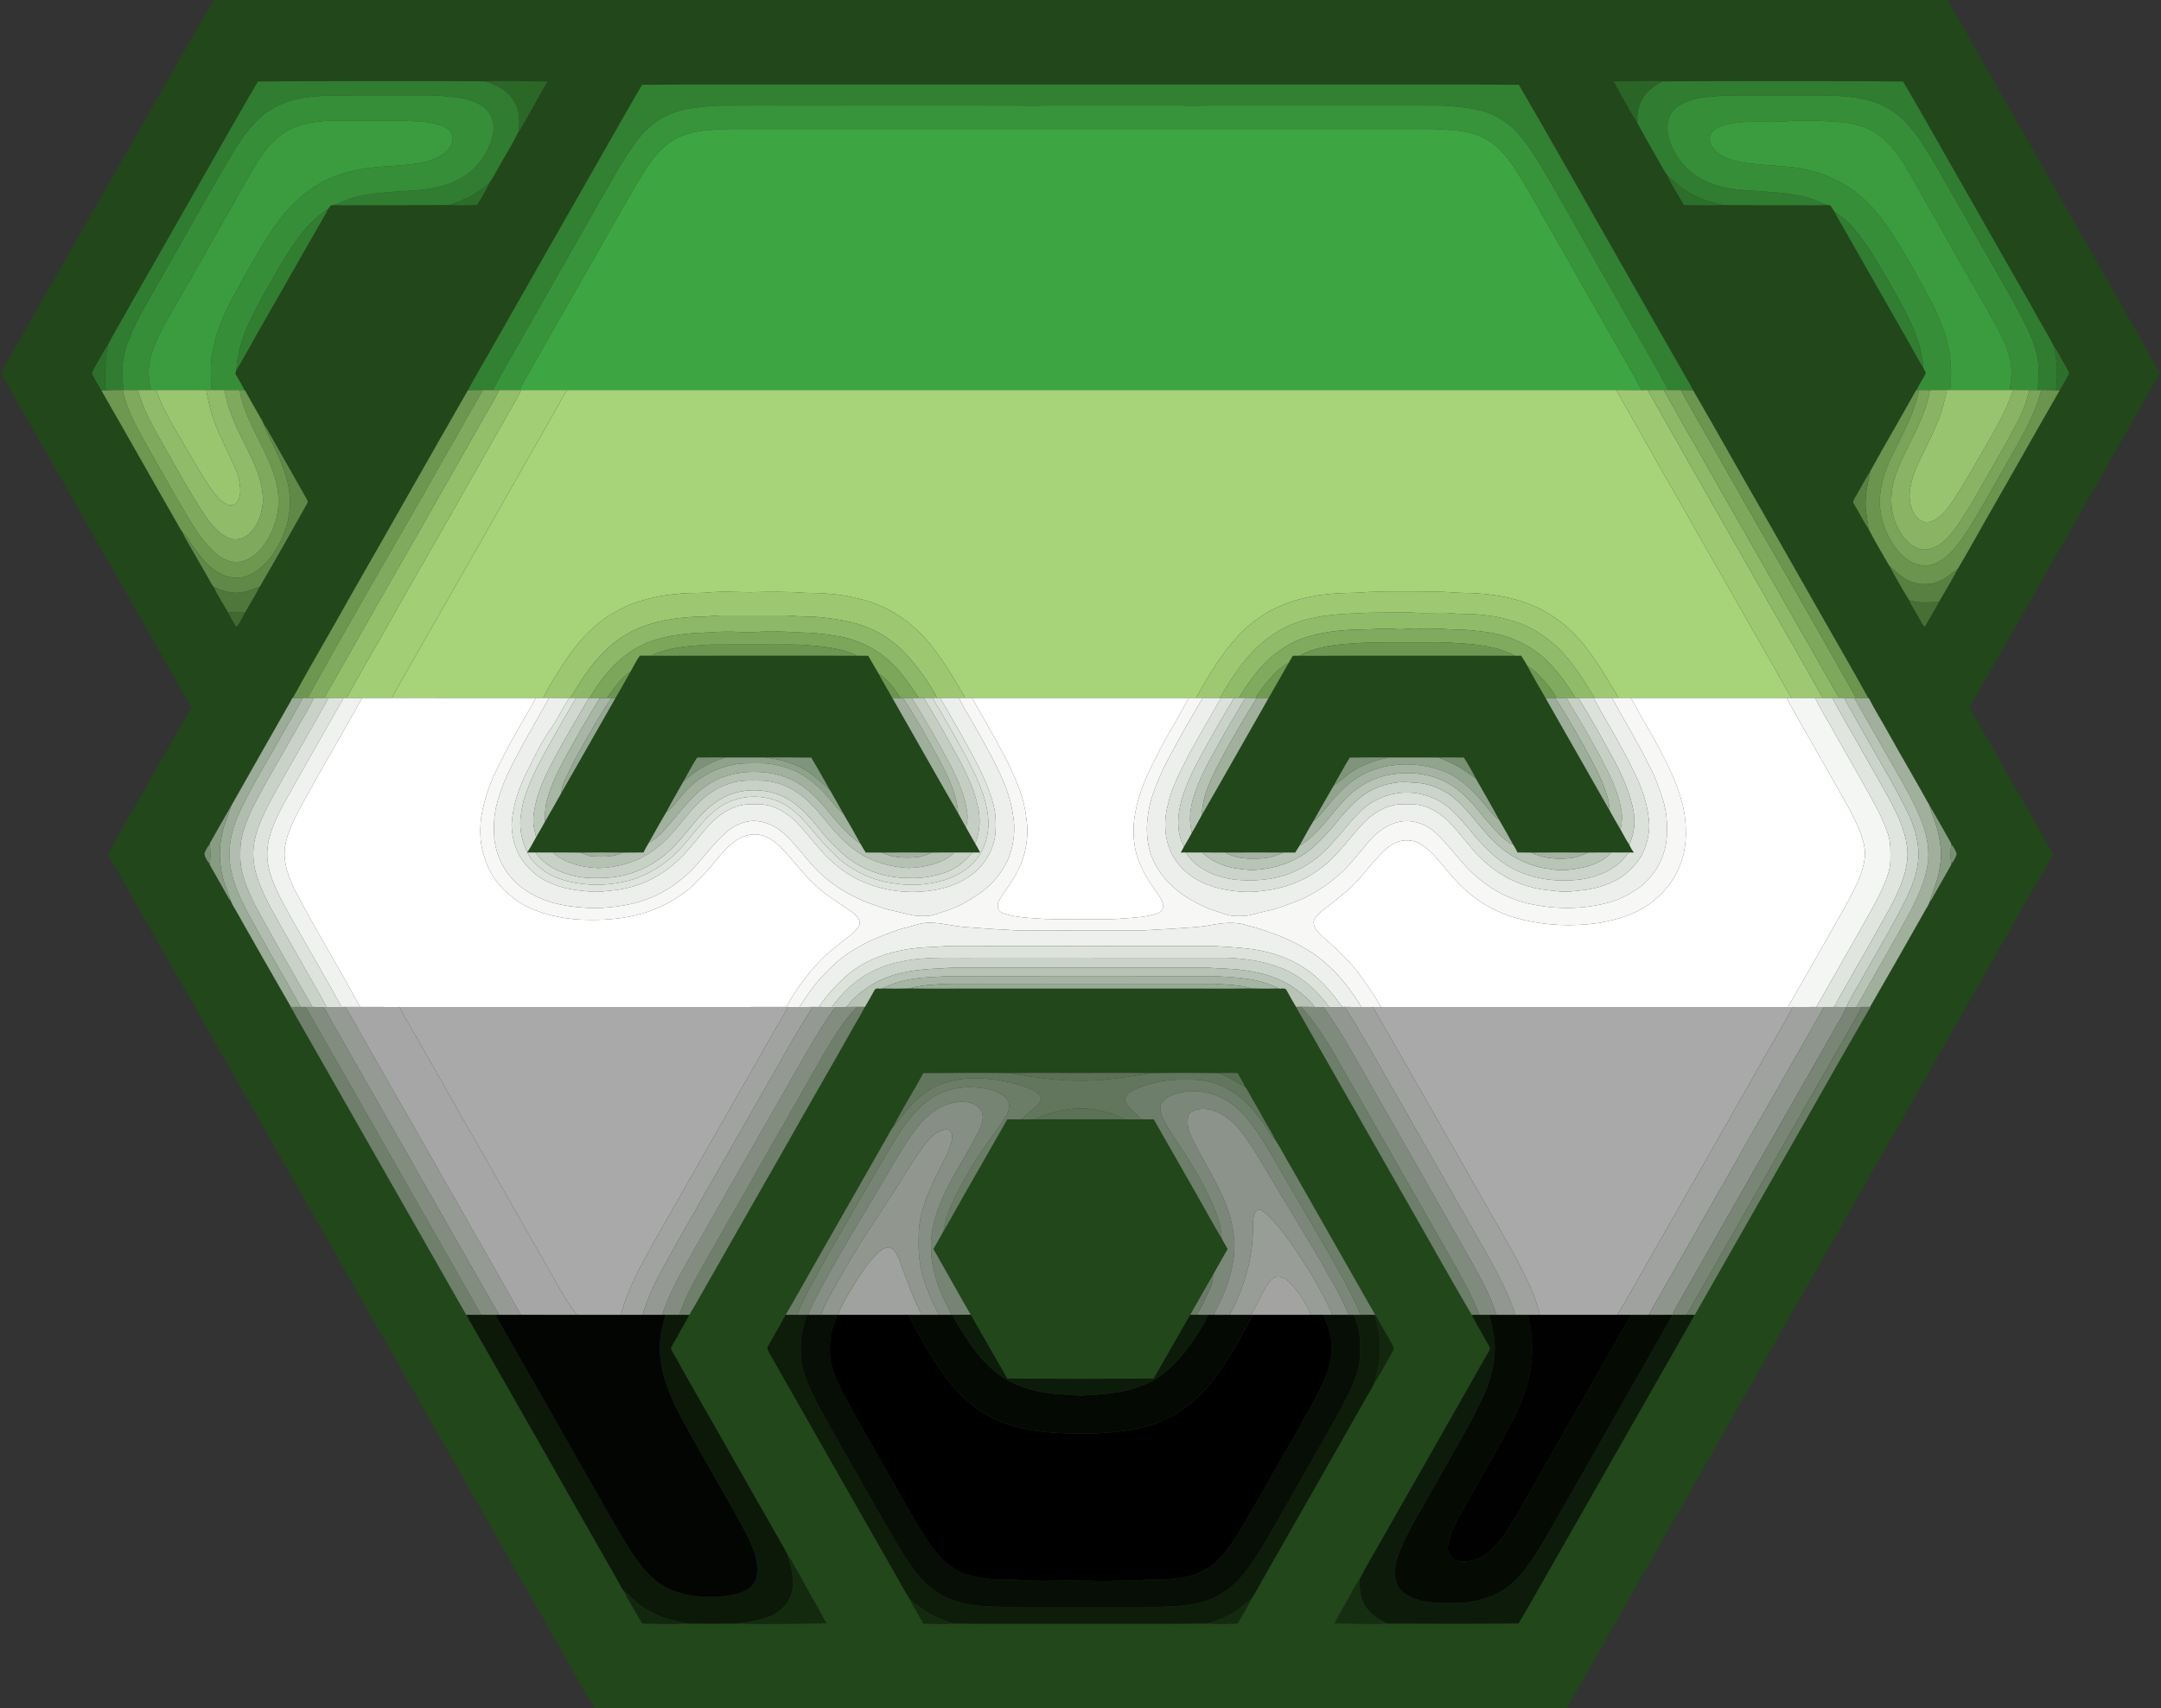 <svg height="2108" viewBox="0 0 2e3 1581" width="2e3pt" xmlns="http://www.w3.org/2000/svg"><rect x="0" y="0" width="2e3" height="1581" fill="#333333" stroke="none"/><g fill="#21471a"><path d="m197.59.0h1604.99c65.49 114.76 130.79 229.63 196.22 344.42-.37 1.01-.7 2.02-1 3.04-42.17 74.19-84.49 148.31-126.66 222.51-16.12 28.35-32.47 56.58-48.29 85.11 21.87 37.26 42.75 75.09 64.36 112.51 4.21 7.88 9.27 15.33 13 23.47-2.86 3.41-4.4 7.64-6.74 11.38-31.54 55.12-62.91 110.34-94.32 165.53-114.49 200.94-228.89 401.92-343.35 602.87-1.98 3.43-3.74 7.01-6.19 10.16H550.24c-4.67-7.28-8.67-14.95-13.03-22.41-144.38-253.56-288.76-507.11-433.19-760.64-1.2-2.43-2.51-4.8-4.23-6.89 4.91-10.21 11.15-19.74 16.56-29.69 20.39-35.36 40.12-71.11 60.8-106.29-13.56-24.44-27.49-48.67-41.36-72.94-44.48-78.26-89.11-156.44-133.6-234.71-.32-1.01-.65-2.01-.99-3.01 45.54-79.94 91.06-159.89 136.59-239.83 20.01-34.82 39.52-69.93 59.8-104.59m41.11 75.42c-8.51 14.32-16.71 28.82-25.02 43.25-30.94 54.36-61.85 108.74-92.89 163.04-6.66 12.46-14.19 24.47-20.75 36.97-4.18 6.14-7.42 12.85-11.25 19.2-1.39 2.56-3.19 5.06-3.64 8 2.57 5.31 5.83 10.28 8.64 15.48 23.69 41.02 46.79 82.36 70.42 123.41 1.49 2.49 2.64 5.21 4.53 7.44 1.8 4.65 4.61 8.8 7.01 13.15 6.05 10.57 12.1 21.14 18.19 31.7 1.21 1.99 2.02 4.31 3.69 6 3.85 8.12 8.83 15.67 13.27 23.48 2.39 4.45 4.71 8.97 7.4 13.25.25.01.76.04 1.02.05 3.12-4.08 5.09-8.89 7.69-13.3 4.4-7.85 9.24-15.45 13.38-23.44 15.01-25.69 29.53-51.67 44.16-77.57.75-1.4-.42-2.88-.96-4.13-10.93-19.1-21.56-38.37-32.58-57.42-2.34-3.79-4.08-7.96-6.89-11.44-.68-1.78-1.6-3.45-2.57-5.08-5.18-8.73-10-17.67-15.01-26.5l-.36.01c-2.33-5.26-5.74-9.95-8.27-15.1.19-1.55.66-3.05.98-4.57l-.09 1.35c9.21-15.51 17.67-31.46 26.77-47.04 18.76-32.61 37.14-65.44 56-98 .66-1.24 1.19-2.55 1.73-3.86 1.05-1.11 1.91-2.39 2.86-3.6 1.13-.1 2.26-.25 3.39-.43 8.81.63 17.64.14 26.46.26 26.53-.2 53.08.09 79.59-.3 8.63.67 17.3.22 25.95.09 3.88-6.77 8.26-13.31 11.42-20.46 4.36-6.24 7.62-13.2 11.59-19.7 5.12-9.43 11.11-18.42 15.54-28.2l-.1 1.09c9.15-15.51 17.61-31.43 26.61-47.03-18.98-.02-37.99-.99-56.97-.2-15.53-.24-31.08-.07-46.62-.16-54.77.07-109.55-.21-164.32.31m1254.63-.04c7.44 12.63 13.81 25.92 21.93 38.12 5.21 10.08 10.98 19.91 16.57 29.81 3.74 6.09 6.75 12.67 10.89 18.5 4.59 9.64 10.44 18.66 15.74 27.93 11.96.12 23.95.63 35.9-.03 21.86.36 43.75.08 65.62.25 10.18-.12 20.38.42 30.54-.26 1.11.18 2.25.32 3.42.4 1.39 1.83 2.49 3.85 3.8 5.75 2.42 5.23 5.6 10.06 8.39 15.11 19.62 34.36 39.17 68.75 58.8 103.1 5.11 8.7 9.56 17.79 15.03 26.27.69 2.04 3.11 4.03 1.78 6.3-2.54 4.84-5.69 9.35-7.91 14.36l-.4-.01c-13.83 25.01-28.46 49.59-42.22 74.63-5.06 7.91-9.22 16.41-14.11 24.45-.91 1.87-2.93 4.15-1.36 6.21 4.67 7.67 8.55 15.84 13.59 23.27 5.96 11.73 12.81 23.03 19.41 34.41 5.74 10.69 11.78 21.29 18.17 31.58 3.15 7.1 7.81 13.4 11.26 20.36 1.01 1.33 1.54 3.71 3.46 3.93 4.16-7.6 8.81-14.95 12.83-22.63 5.98-10.37 12.21-20.61 17.8-31.2 10.32-17.37 19.95-35.15 30.08-52.64 21.42-37.27 42.39-74.79 63.89-112.01 2.43-4.25 4.81-8.53 7.31-12.75.59-1.3 1.82-2.66 1.02-4.14-1.28-3.46-3.41-6.51-5.17-9.71-2.78-4.69-5.09-9.66-8.34-14.04-6.81-13.21-14.82-25.83-21.82-38.95-18.46-32.22-36.79-64.5-55.15-96.77-20.98-36.49-41.41-73.3-62.78-109.57-22.09-.25-44.18-.26-66.27-.29-52.22.04-104.46-.18-156.67.2-14.99-.92-30.02.2-45.03.06m-899.06 3.06c-5.4 8.91-10.36 18.07-15.67 27.03-41.67 72.76-82.96 145.72-124.51 218.54-6.95 12.42-14.33 24.61-21.03 37.16-36.56 63.48-72.44 127.34-108.91 190.88-17.47 31.46-35.92 62.39-53.17 93.97h-.55c-1.25 3.01-2.95 5.8-4.62 8.6-17.18 30.37-34.6 60.61-51.71 91.02-6.84 11.61-13.36 23.44-20.06 35.15l.06.55c-2.25 2.52-3.85 5.57-4.97 8.74.51 3.57 2.7 6.82 4.98 9.58l-.06.56c5.96 10.63 12.1 21.17 18.03 31.83.54.82 1.13 1.61 1.78 2.37.84 2.27 2.1 4.35 3.37 6.41 17.21 30.46 34.52 60.87 52.06 91.15h-.41c3.03 3.87 4.74 8.55 7.41 12.66 51.81 90.76 103.53 181.58 155.24 272.4h.24c3.91 7.7 8.52 15.02 12.7 22.59 22.95 40.07 45.63 80.28 68.62 120.32 20.14 35.8 40.78 71.31 60.91 107.11 1.15 1.98 2.08 4.18 3.75 5.82 1.15 3.09 2.73 6 4.45 8.81 4.18 6.96 7.98 14.13 12.26 21.03 14.3.18 28.64.69 42.93-.07 14.73.24 29.49.19 44.22.04 27.74.85 55.52-.01 83.28-.2-8.01-14.98-16.62-29.64-24.73-44.56-3.89-6.38-7-13.24-11.43-19.26-2.98-6.31-6.89-12.14-10.2-18.28-20.49-36.14-41.16-72.18-61.61-108.33-10.62-18.7-21.43-37.28-31.8-56.11-1.38-2.64-3.36-5.04-4.16-7.93 1.17-3.8 3.82-6.94 5.58-10.47 3.57-6.95 7.79-13.53 11.32-20.49 7.55-12.31 14.35-25.08 21.65-37.55 21.79-38.19 43.45-76.45 65.34-114.59 21.2-37.74 43.01-75.15 64.23-112.88 3.69-6.75 7.95-13.21 11.28-20.14h.18c2.97-5.14 6.01-10.24 8.79-15.48 1.32-2.63 4.81-.92 7.15-1.57 8.35.24 16.73.23 25.08-.05 22.47.44 44.97.01 67.45.16H1083c25.15-.15 50.32.27 75.47-.16 8.32.28 16.67.29 25 .05 2.34.66 5.85-1.08 7.2 1.56 2.77 5.25 5.81 10.35 8.79 15.49l.12-.01c1.45 3.26 3.4 6.27 5.16 9.38 31.44 55.24 62.94 110.44 94.41 165.67 21.05 36.67 41.59 73.64 62.97 110.12 5.29 9.93 10.97 19.66 16.43 29.5.81 1.13.28 2.48-.34 3.57-31.38 55.57-63.11 110.94-94.6 166.44-8.4 15.02-17.33 29.78-25.36 44.98-3.78 5.31-6.59 11.22-9.88 16.83-4.41 8.08-9.19 15.96-13.38 24.16 16.43.06 32.89 1 49.3.14 40.35.26 80.73.24 121.1-.13 3.89-6.2 7.37-12.66 11.1-18.96 41.6-72.82 83.1-145.71 124.58-218.6 9.01-16.02 18.45-31.8 27.2-47.95h.23c32.83-57.7 65.68-115.39 98.61-173.03 21.29-37.39 42.44-74.92 64.07-112.09h-.45c16.78-29 33.39-58.11 49.86-87.29 1.72-3.45 4.2-6.51 5.47-10.17 2.28-2.38 3.39-5.54 5.14-8.28 4.92-8.65 9.86-17.28 14.74-25.95l-.06-.55c2.27-2.77 4.46-6.02 4.99-9.59-1.13-3.19-2.73-6.24-4.99-8.76l.06-.55c-6.71-11.71-13.18-23.6-20.1-35.16-12.82-23.23-26.4-46.06-39.26-69.27-5.61-10.12-11.81-19.92-17-30.26h-.52c-13.02-23.89-26.8-47.37-40.21-71.04-19.14-33.83-38.53-67.52-57.65-101.37-21.54-37.45-42.59-75.18-64.27-112.56-2.84-5.74-6.31-11.14-9.39-16.75-19.84-34.51-39.33-69.22-59.14-103.75-30.83-54.1-61.36-108.37-92.68-162.18-60.24-.45-120.49-.2-180.73-.27-158.01.0-316.01.0-474.02.0-52.23.05-104.47-.14-156.7.27m260.25 914.8c-8.95 16.7-19.26 32.68-27.81 49.58-2.07 2.38-3.22 5.37-4.87 8.03-21.9 38.14-43.45 76.48-65.36 114.61-9.88 17.15-19.31 34.57-29.44 51.56-4.99 9.52-10.5 18.76-15.77 28.12-.71 1.29-1.42 2.88-.63 4.33 2.22 4.63 5.1 8.92 7.51 13.47 36.46 64.16 72.91 128.32 109.55 192.38 4.82 8.12 8.97 16.66 14.16 24.56 3.66 7.9 8.6 15.14 12.67 22.84 9.29.26 18.62.63 27.91-.06 30.82.4 61.68.1 92.52.2 47.53-.12 95.09.25 142.61-.21 9.27.73 18.6.3 27.9.09 4.06-7.72 9.01-14.96 12.68-22.87 3.76-5.62 6.83-11.67 10.17-17.54 31.17-54.54 62.24-109.13 93.27-163.75 3.31-6.16 7.24-12.01 10.23-18.33 5.88-8.8 10.48-18.38 15.99-27.41 1.17-2.12 3-4.7 1.39-7.09-5.41-9.55-10.77-19.14-16.27-28.63-4.39-7.33-8.48-14.83-12.75-22.22-21.64-38.35-43.66-76.49-65.33-114.83-4.96-8.31-9.33-17-14.6-25.1-3.23-6.94-7.49-13.35-11.17-20.06-4.69-8.88-10.02-17.41-14.8-26.24-.58-.92-1-1.99-1.92-2.57-1.75-4.61-4.84-8.53-6.85-13.01-5.95.0-11.91-.3-17.85.12-20.75-.26-41.53-.3-62.27-.03-19.12-.43-38.24-.01-57.36-.13-24.46.14-48.93-.29-73.39.14-26.7-.38-53.42-.07-80.12.05z"/><path d="m592.17 606.91c3.45.04 6.9.07 10.36.0 20.82.21 41.64-.1 62.47-.01 42.79-.11 85.59.12 128.39.01 3.37.06 6.75.05 10.13.06 3.39 5.58 6.43 11.37 9.86 16.93 3.98 7.48 8.36 14.74 12.51 22.13 20.36 35.47 40.33 71.17 60.84 106.56 2.32 4.43 4.96 8.69 7.28 13.13 2.82 5.02 5.71 10 8.53 15.03 1.67 2.67 3.11 5.49 4.6 8.28-2.34-.03-4.67-.04-7-.04-5.55-.02-11.09.06-16.62.04-7-.07-14-.01-20.99.07-15.35-.13-30.7-.14-46.04.01-5.08-.09-10.16-.09-15.23-.08-1.77-2.69-3.43-5.44-5-8.24-5.09-9.27-10.28-18.49-15.69-27.58-3.89-7.23-8.06-14.29-12.15-21.4-5.85-10.22-11.51-20.55-17.61-30.62-14.34-.15-28.69-.28-43.03-.14-12.17-.06-24.34.01-36.51.04-8.69-.21-17.39.0-26.08.06-4.6 7.1-8.51 14.61-12.64 21.99-5.34 9.58-11.02 18.99-16.03 28.75-5.62 9.23-10.65 18.8-16.07 28.14-1.74 2.93-3.47 5.87-4.9 8.97-6.36.04-12.71.04-19.07.12-13-.18-26.01-.19-39.01.0-8.58-.06-17.17-.16-25.76-.09-5.35.02-10.69-.07-16.04-.02-2.54.0-5.09.04-7.63-.02l-.07-.13c3.12-4.49 5.57-9.39 8.24-14.15 2.83-4.65 5.51-9.4 8.12-14.17 5.09-8.62 9.99-17.36 14.88-26.08 16.85-29.39 33.52-58.88 50.35-88.28 4.64-8.12 9.39-16.17 13.88-24.37 2.84-5.01 5.43-10.18 8.73-14.9z"/><path d="m1196.47 606.95c2.02-.01 4.05-.01 6.1-.04 14.48.23 28.97-.05 43.46-.01 52.15-.13 104.29.07 156.44.02 1.77.01 3.57-.01 5.38-.03 2.1 3.04 3.88 6.29 5.78 9.47 5.22 10.18 11.25 19.91 16.86 29.88 19.9 34.67 39.52 69.5 59.36 104.2 3.32 5.76 6.49 11.62 9.96 17.31 2.63 4.7 5.08 9.53 8.11 14 1.08 2.61 2.52 5.08 4.29 7.32-1.64-.04-3.25-.06-4.84-.06-5.33-.05-10.66.04-15.98.01-7.29-.06-14.58.01-21.86.08-17.36-.12-34.73-.13-52.09.01-4.34-.08-8.68-.06-13-.11-1.16-2.45-2.37-4.86-3.88-7.09-4.26-7.72-8.66-15.36-13.03-23.01-7.18-13.04-14.46-26.03-21.96-38.89-3.28-6.46-6.87-12.77-10.76-18.88-7.73-.06-15.46-.26-23.18-.01-15.45-.05-30.89-.12-46.33-.04-12.04-.21-24.08.0-36.11.1-5.18 8.43-9.92 17.13-14.76 25.76-6.43 11.04-12.86 22.08-19.01 33.27-4.49 7.43-8.64 15.05-12.81 22.67-1.26 2.07-2.57 4.12-3.88 6.17-3.76-.02-7.5-.03-11.24.05-17.71-.12-35.43-.13-53.13.0-7.25-.08-14.5-.13-21.74-.08-5.02.02-10.04-.06-15.05-.01-1.59.01-3.18.02-4.74.05 1.01-1.87 1.96-3.77 3.02-5.62l.52-.89c2.34-3.92 4.55-7.91 6.77-11.9 3.25-5.35 6.07-10.94 9.2-16.36 20.75-35.99 41.11-72.21 61.75-108.26 6.08-10.78 12.38-21.43 18.4-32.24 1.27-2.31 2.62-4.58 3.98-6.84z"/><path d="m932.22 1036.01c4.48-.02 8.95-.06 13.44-.04 4.3.02 8.61.08 12.92-.03 27.28.03 54.56.03 81.84.0 5.3.11 10.6.06 15.9.03 3.82-.04 7.64-.01 11.46.03 12.12 21.29 24.29 42.56 36.46 63.83 8.92 15.46 17.39 31.17 26.48 46.54 1.73 3.25 3.64 6.4 5.44 9.63-4.43 7.84-8.96 15.63-13.33 23.52-7.18 12.42-14.17 24.96-21.31 37.42-11.22 19.68-22.46 39.37-33.78 58.99-45.15.31-90.31.29-135.47.01-11.37-19.65-22.59-39.4-33.87-59.11-11.72-20.17-22.9-40.62-34.54-60.83 3.1-5.56 6.37-11.02 9.4-16.61 8.62-14.55 16.58-29.48 25.1-44.09 11.31-19.75 22.61-39.51 33.86-59.29z"/></g><g fill="#307c30"><path d="m238.7 75.42c54.77-.52 109.55-.24 164.32-.31 15.54.09 31.09-.08 46.62.16 10.56 3.42 21.27 9.18 26.77 19.25 4.53 8.18 4.69 17.82 3.69 26.89-4.43 9.78-10.42 18.77-15.54 28.2-3.97 6.5-7.23 13.46-11.59 19.7-6.24 5.1-12.57 10.27-19.98 13.61-5.66 2.56-11.47 4.84-17.39 6.76-26.51.39-53.06.1-79.59.3-8.82-.12-17.65.37-26.46-.26 5.59-2.04 10.83-5 16.59-6.58 17.16-4.91 35.12-5.44 52.81-6.64 17.14-.97 34.99-3.37 49.74-12.82 13.79-8.55 23.78-22.87 27.4-38.64 1.91-8.37.16-17.87-6.16-23.99-7.49-7.08-17.95-9.75-27.91-10.99-7.99-.8-15.99-1.68-24.02-1.73-30.01.05-60.02-.02-90.03.02-17.51.64-35.77 1.74-51.62 9.96-16.35 7.83-27.92 22.6-37.45 37.55-20.95 34.41-40.17 69.84-60.31 104.72-8.49 15.16-17.25 30.16-25.63 45.37-6.28 11.16-11.94 22.75-15.97 34.93-4.33 12.87-4.74 26.84-2.35 40.14l-1.01-.01c-5.25-.07-10.5.1-15.75.25-1.41-14.22-.87-28.6 2.16-42.58 6.56-12.5 14.09-24.51 20.75-36.97 31.04-54.3 61.95-108.68 92.89-163.04 8.31-14.43 16.51-28.93 25.02-43.25z"/><path d="m1538.36 75.32c52.21-.38 104.45-.16 156.67-.2 22.09.03 44.18.04 66.27.29 21.37 36.27 41.8 73.08 62.78 109.57 18.36 32.27 36.69 64.55 55.15 96.77 7 13.12 15.01 25.74 21.82 38.95 2.96 13.29 3.37 27.02 1.83 40.54-4.58-.15-9.16-.26-13.72-.24-.85.01-2.55.01-3.4.01 1.09-11.49 1.9-23.33-1.2-34.59-4.25-16.5-12.69-31.45-20.76-46.31-18.08-31.91-36.2-63.79-54.34-95.67-8.47-14.54-16.47-29.36-25.41-43.63-8.21-13.57-17.54-26.91-30.38-36.51-13.76-10.01-30.85-14.13-47.6-15.11-11.33-1.19-22.72-.75-34.08-.81-16.33.02-32.66-.01-48.99.01-11.66.11-23.36-.45-34.98.75-11.06.64-22.49 2.11-32.31 7.59-6.02 3.28-10.76 9.1-11.97 15.93-1.76 9.86 1.58 19.78 6.33 28.33 7.43 13.95 20.6 24.35 35.43 29.51 14.3 4.9 29.54 5.65 44.52 6.51 15.22 1.14 30.67 1.96 45.33 6.57 5.24 1.56 10.08 4.14 15.17 6.12-10.16.68-20.36.14-30.54.26-21.87-.17-43.76.11-65.62-.25-16.23-3.43-32.71-9.53-44.58-21.55-2.3-2.19-4.75-4.19-7.06-6.35-4.14-5.83-7.15-12.41-10.89-18.5-5.59-9.9-11.36-19.73-16.57-29.81-.13-7.21.55-14.72 4.21-21.11 3.9-7.85 11.42-12.95 18.89-17.07z"/></g><path d="m449.64 75.27c18.98-.79 37.99.18 56.97.2-9 15.6-17.46 31.52-26.61 47.03l.1-1.09c1-9.07.84-18.71-3.69-26.89-5.5-10.07-16.21-15.83-26.77-19.25z" fill="#2b6828"/><path d="m1493.33 75.38c15.01.14 30.04-.98 45.03-.06-7.47 4.12-14.99 9.22-18.89 17.07-3.66 6.39-4.34 13.9-4.21 21.11-8.12-12.2-14.49-25.49-21.93-38.12z" fill="#2a6527"/><path d="m594.27 78.44c52.23-.41 104.47-.22 156.7-.27h474.02c60.24.07 120.49-.18 180.73.27 31.32 53.81 61.85 108.08 92.68 162.18 19.81 34.53 39.3 69.24 59.14 103.75 3.08 5.61 6.55 11.01 9.39 16.75-3.77-.08-7.53-.11-11.28-.07-3.86.02-7.72-.09-11.57-.07-17.68-32.43-36.65-64.13-54.58-96.43-18.06-31.36-35.58-63.04-53.69-94.38-8.67-14.75-17-29.84-27.88-43.13-9.42-11.88-22.62-20.9-37.35-24.67-11.93-3.16-24.32-3.87-36.58-4.69-67.32-.08-134.65.05-201.98-.02-12.35-.3-24.69.64-37.03.01-39.98-.02-79.96-.02-119.94.0-11.03-.14-22.06.51-33.08.02-49.65-.08-99.29.0-148.94-.05-42.67.27-85.33-.19-128 .16-15.06 1.05-30.54 1.75-44.66 7.65-12.53 5.03-23.03 14.19-30.96 25-12.14 15.76-21.46 33.4-31.41 50.54-19.45 34.23-38.86 68.48-58.35 102.69-14.53 25.81-29.53 51.36-43.79 77.31-2.98.01-5.95.05-8.92.03-4.63-.06-9.26.01-13.88.15 6.7-12.55 14.08-24.74 21.03-37.16 41.55-72.82 82.84-145.78 124.51-218.54 5.31-8.96 10.27-18.12 15.67-27.03z" fill="#328032"/><path d="m256.35 98.31c15.85-8.22 34.11-9.32 51.62-9.96 30.01-.04 60.02.03 90.03-.02 8.03.05 16.03.93 24.02 1.73 9.96 1.24 20.42 3.91 27.91 10.99 6.32 6.12 8.07 15.62 6.16 23.99-3.62 15.77-13.61 30.09-27.4 38.64-14.75 9.45-32.6 11.85-49.74 12.82-17.69 1.2-35.65 1.73-52.81 6.64-5.76 1.58-11 4.54-16.59 6.58-1.13.18-2.26.33-3.39.43-.95 1.21-1.81 2.49-2.86 3.6-8.82 5.48-16.23 12.86-22.88 20.76-12.68 15.94-22.57 33.81-32.64 51.44-6.55 11.3-12.57 22.9-18.12 34.73-5.78 12.83-10 26.49-10.77 40.62-.32 1.52-.79 3.02-.98 4.57 2.53 5.15 5.94 9.84 8.27 15.1-1.48.03-2.95.05-4.41.07-4.66.03-9.31-.06-13.97-.02-3.99.02-7.99-.05-11.98-.04-.76-13.44-1.58-27.2 1.83-40.36 3.59-15.63 9.94-30.5 17.46-44.62 9.86-18.53 20.29-36.75 31.23-54.66 8.29-12.72 16.94-25.48 28.33-35.66 13.83-13.26 31.24-22.78 49.95-26.99 24.11-6.71 49.8-3.08 73.82-10.22 7.96-2.72 16.4-7.34 19.63-15.58 1.75-3.96 1.18-8.9-1.88-12.06-3.24-3.3-7.82-4.73-12.14-6.02-9.47-2.53-19.38-2.4-29.09-3.06-21.99-.17-43.98.05-65.97-.11-17.67.22-36.6 3.05-50.66 14.62-13.74 10.82-21.82 26.71-30.72 41.37-10.04 18.22-20.27 36.32-30.65 54.34-13.26 24.24-27.52 47.92-41.13 71.96-8.02 15.09-17.21 30.55-18.11 48.05-.51 6.4.44 12.8 1.98 19-3.98-.01-7.96.05-11.94.04-4.37-.02-8.75.03-13.12.0-2.39-13.3-1.98-27.27 2.35-40.14 4.03-12.18 9.69-23.77 15.97-34.93 8.38-15.21 17.14-30.21 25.63-45.37 20.14-34.88 39.36-70.31 60.31-104.72 9.53-14.95 21.1-29.72 37.45-37.55z" fill="#368e38"/><path d="m1588.02 89.14c11.62-1.2 23.32-.64 34.98-.75 16.33-.02 32.66.01 48.99-.01 11.36.06 22.75-.38 34.08.81 16.75.98 33.84 5.1 47.6 15.11 12.84 9.6 22.17 22.94 30.38 36.51 8.94 14.27 16.94 29.09 25.41 43.63 18.14 31.88 36.26 63.76 54.34 95.67 8.07 14.86 16.51 29.81 20.76 46.31 3.1 11.26 2.29 23.1 1.2 34.59-2.51.01-5 .01-7.48.03-5.12.03-10.24-.1-15.35-.07-.73.0-2.17.02-2.89.02 1.44-9.04 2.4-18.34.46-27.39-3.42-16.52-12.5-31.01-20.47-45.63-19.93-34.16-39.26-68.66-58.8-103.04-7.87-14.02-15.46-28.25-24.66-41.47-8.61-12.2-20.38-23.11-35.15-26.98-12.08-4.03-24.91-3.83-37.46-4.71-11.05-.03-22.14-.43-33.15.68-19.52 1.32-39.77-2.22-58.6 4.6-4.83 1.61-9.63 5.5-10 10.9.09 6.4 4.54 11.93 9.86 15.08 10.34 6.74 22.98 7.92 34.95 9.11 17.67 1.76 35.74 1.61 52.85 6.94 15.75 4.5 30.58 12.42 42.84 23.3 14.84 12.5 25.54 28.94 35.61 45.3 8.92 14.9 17.47 30.02 25.67 45.33 7.34 13.04 13.32 26.86 17.66 41.19 3.91 15.23 5.12 31.16 3.12 46.79-.73-.01-2.18-.02-2.9-.03-5.24-.02-10.48.11-15.71.09-3.37-.02-6.72-.02-10.07-.04-.56-.01-1.69-.02-2.26-.02 2.22-5.01 5.37-9.52 7.91-14.36 1.33-2.27-1.09-4.26-1.78-6.3-.99-17.84-7.78-34.65-15.78-50.4-9.81-18.61-20.24-36.89-31.27-54.8-9.64-14.7-19.9-29.88-35.17-39.28-1.31-1.9-2.41-3.92-3.8-5.75-1.17-.08-2.31-.22-3.42-.4-5.09-1.98-9.93-4.56-15.17-6.12-14.66-4.61-30.11-5.43-45.33-6.57-14.98-.86-30.22-1.61-44.52-6.51-14.83-5.16-28-15.56-35.43-29.51-4.75-8.55-8.09-18.47-6.33-28.33 1.21-6.83 5.95-12.65 11.97-15.93 9.82-5.48 21.25-6.95 32.31-7.59z" fill="#368f38"/><path d="m620.37 105.45c14.12-5.9 29.6-6.6 44.66-7.65 42.67-.35 85.33.11 128-.16 49.65.05 99.29-.03 148.94.05 11.02.49 22.05-.16 33.08-.02 39.98-.02 79.96-.02 119.94.0 12.34.63 24.68-.31 37.03-.01 67.33.07 134.66-.06 201.98.02 12.26.82 24.65 1.53 36.58 4.69 14.73 3.77 27.93 12.79 37.35 24.67 10.88 13.29 19.21 28.38 27.88 43.13 18.11 31.34 35.63 63.02 53.69 94.38 17.93 32.3 36.9 64 54.58 96.43-1.39.0-2.77.02-4.12.04-5.04.04-10.08-.07-15.11.01-1.87.02-3.72.03-5.56.03-7.75-15.11-16.63-29.61-24.91-44.44-26.93-47.1-53.72-94.28-80.6-141.41-8.29-13.65-16.11-28.01-28.05-38.9-6.56-6.01-14.58-10.42-23.16-12.76-11.88-3.46-24.36-3.55-36.62-4.18-214.33-.02-428.65.03-642.98-.02-10.75-.27-21.49.54-32.19 1.48-12.05 1.67-24.33 5.21-33.79 13.19-12.45 9.94-20.36 24.03-28.47 37.44-16.84 28.94-33.26 58.13-49.84 87.21-15.63 27.65-31.66 55.08-47.15 82.81-3.77 6.38-7.57 12.76-10.62 19.53-6.29-.14-12.58.13-18.87.03-2.06-.02-4.13-.05-6.18-.05 14.26-25.95 29.26-51.5 43.79-77.31 19.49-34.21 38.9-68.46 58.35-102.69 9.95-17.14 19.27-34.78 31.41-50.54 7.93-10.81 18.43-19.97 30.96-25z" fill="#37943a"/><g fill="#3a9c3e"><path d="m258.33 126.26c14.06-11.57 32.99-14.4 50.66-14.62 21.99.16 43.98-.06 65.97.11 9.71.66 19.62.53 29.09 3.06 4.32 1.29 8.9 2.72 12.14 6.02 3.06 3.16 3.63 8.1 1.88 12.06-3.23 8.24-11.67 12.86-19.63 15.58-24.02 7.14-49.71 3.51-73.82 10.22-18.71 4.21-36.12 13.73-49.95 26.99-11.39 10.18-20.04 22.94-28.33 35.66-10.94 17.91-21.37 36.13-31.23 54.66-7.52 14.12-13.87 28.99-17.46 44.62-3.41 13.16-2.59 26.92-1.83 40.36-1.64.0-3.28.01-4.92.02-15.4-.02-30.8-.02-46.2.01-1.67-.02-3.33-.03-5-.03-1.54-6.2-2.49-12.6-1.98-19 .9-17.5 10.09-32.96 18.11-48.05 13.61-24.04 27.87-47.72 41.13-71.96 10.38-18.02 20.61-36.12 30.65-54.34 8.9-14.66 16.98-30.55 30.72-41.37z"/><path d="m1650.81 112.45c11.01-1.11 22.1-.71 33.15-.68 12.55.88 25.38.68 37.46 4.71 14.77 3.87 26.54 14.78 35.15 26.98 9.2 13.22 16.79 27.45 24.66 41.47 19.54 34.38 38.87 68.88 58.8 103.04 7.97 14.62 17.05 29.11 20.47 45.63 1.94 9.05.98 18.35-.46 27.39-18.42.0-36.85-.01-55.27.0 2-15.63.79-31.56-3.12-46.79-4.34-14.33-10.32-28.15-17.66-41.19-8.2-15.31-16.75-30.43-25.67-45.33-10.07-16.36-20.77-32.8-35.61-45.3-12.26-10.88-27.09-18.8-42.84-23.3-17.11-5.33-35.18-5.18-52.85-6.94-11.97-1.19-24.61-2.37-34.95-9.11-5.32-3.15-9.77-8.68-9.86-15.08.37-5.4 5.17-9.29 10-10.9 18.83-6.82 39.08-3.28 58.6-4.6z"/></g><path d="m650.78 120.83c10.7-.94 21.44-1.75 32.19-1.48 214.33.05 428.65.0 642.98.02 12.26.63 24.74.72 36.62 4.18 8.58 2.34 16.6 6.75 23.16 12.76 11.94 10.89 19.76 25.25 28.05 38.9 26.88 47.13 53.67 94.31 80.6 141.41 8.28 14.83 17.16 29.33 24.91 44.44-7.81-.05-15.61-.09-23.4-.04-323.63-.04-647.27-.01-970.9-.02-14.25-.06-28.5.09-42.75.03l-1.33-.02c3.05-6.77 6.85-13.15 10.62-19.53 15.49-27.73 31.52-55.16 47.15-82.81 16.58-29.08 33-58.27 49.84-87.21 8.11-13.41 16.02-27.5 28.47-37.44 9.46-7.98 21.74-11.52 33.79-13.19z" fill="#3da542"/><path d="m1542.72 161.81c2.31 2.16 4.76 4.16 7.06 6.35 11.87 12.02 28.35 18.12 44.58 21.55-11.95.66-23.94.15-35.9.03-5.3-9.27-11.15-18.29-15.74-27.93z" fill="#2c6f2b"/><path d="m432.99 182.92c7.41-3.34 13.74-8.51 19.98-13.61-3.16 7.15-7.54 13.69-11.42 20.46-8.65.13-17.32.58-25.95-.09 5.92-1.92 11.73-4.2 17.39-6.76z" fill="#2c6d2a"/><path d="m280.42 214.51c6.65-7.9 14.06-15.28 22.88-20.76-.54 1.31-1.07 2.62-1.73 3.86-18.86 32.56-37.24 65.39-56 98-9.1 15.58-17.56 31.53-26.77 47.04l.09-1.35c.77-14.13 4.99-27.79 10.77-40.62 5.55-11.83 11.57-23.43 18.12-34.73 10.07-17.63 19.96-35.5 32.64-51.44z" fill="#317e31"/><path d="m1697.74 195.85c15.27 9.4 25.53 24.58 35.17 39.28 11.03 17.91 21.46 36.19 31.27 54.8 8 15.75 14.79 32.56 15.78 50.4-5.47-8.48-9.92-17.57-15.03-26.27-19.63-34.35-39.18-68.74-58.8-103.1-2.79-5.05-5.97-9.88-8.39-15.11z" fill="#317d31"/><path d="m88.79 337.88c3.83-6.35 7.07-13.06 11.25-19.2-3.03 13.98-3.57 28.36-2.16 42.58-1.36.03-2.72.07-4.09.1-2.81-5.2-6.07-10.17-8.64-15.48.45-2.94 2.25-5.44 3.64-8z" fill="#2d702b"/><path d="m1901.05 320.7c3.25 4.38 5.56 9.35 8.34 14.04 1.76 3.2 3.89 6.25 5.17 9.71.8 1.48-.43 2.84-1.02 4.14-2.5 4.22-4.88 8.5-7.31 12.75-.84-.03-2.51-.08-3.35-.1 1.54-13.52 1.13-27.25-1.83-40.54z" fill="#2d6f2b"/><path d="m93.79 361.36c1.37-.03 2.73-.07 4.09-.1 5.25-.15 10.5-.32 15.75-.25 3.98 19.89 14.79 37.35 24.31 54.96 11.47 20.19 22.89 40.41 34.66 60.43 7.79 13.06 16 26.25 27.7 36.21 6.24 5.56 14.98 8.86 23.32 6.93 9.63-2.15 17.08-9.57 22.38-17.53 7.4-11.55 12.2-25.18 11.64-39.03.19-10.93-2.96-21.59-6.92-31.66-4.43-10.39-9.29-20.58-14.44-30.62-6.26-12.62-12.35-25.61-14.51-39.66 1.46-.02 2.93-.04 4.41-.07l.36-.01c5.01 8.83 9.83 17.77 15.01 26.5.97 1.63 1.89 3.3 2.57 5.08 1.89 6.14 4.96 11.8 7.88 17.49 7.6 15.77 15.17 32.18 16.18 49.93 1.45 19.49-5.44 38.82-16.62 54.57-7.17 9.41-16.78 18.33-28.97 19.98-10.09 1.44-19.99-3.07-27.52-9.52-5.83-4.9-10.35-11.1-14.95-17.1-3.85-5.19-6.88-10.99-11.38-15.68-1.89-2.23-3.04-4.95-4.53-7.44-23.63-41.05-46.73-82.39-70.42-123.41z" fill="#6e9750"/><path d="m113.63 361.01 1.01.01c4.37.03 8.75-.02 13.12.0 4.85 19.44 15.52 36.67 25.23 53.98 11.9 20.95 23.44 42.16 36.78 62.24 5.9 8.24 12.55 16.88 22.22 20.81 6.87 2.99 14.92.01 19.85-5.19 7.99-8.1 11.14-19.76 11.58-30.85-.39-10.67-3.14-21.2-7.52-30.91-7.02-17.3-17.23-33.18-23.11-50.97-2.21-6.21-3.85-12.61-4.99-19.11 4.66-.04 9.31.05 13.97.02 2.16 14.05 8.25 27.04 14.51 39.66 5.15 10.04 10.01 20.23 14.44 30.62 3.96 10.07 7.11 20.73 6.92 31.66.56 13.85-4.24 27.48-11.64 39.03-5.3 7.96-12.75 15.38-22.38 17.53-8.34 1.93-17.08-1.37-23.32-6.93-11.7-9.96-19.91-23.15-27.7-36.21-11.77-20.02-23.19-40.24-34.66-60.43-9.52-17.61-20.33-35.07-24.31-54.96z" fill="#7fa95d"/><g fill="#90bb69"><path d="m127.76 361.02c3.98.01 7.96-.05 11.94-.04 1.67.0 3.33.01 5 .03 6.05 19.38 17.74 36.17 27.6 53.71 7.41 12.52 14.5 25.25 22.7 37.28 4.11 5.8 8.67 11.82 15.29 14.89 3.62 1.83 8.42.15 10.15-3.5 2.85-5.73 2.02-12.43.92-18.5-1.5-8.51-5.78-16.1-9.33-23.86-5.2-11.26-10.92-22.34-14.82-34.15-3.02-8.38-4.7-17.14-6.31-25.88 1.64-.01 3.28-.02 4.92-.02 3.99-.01 7.99.06 11.98.04 1.14 6.5 2.78 12.9 4.99 19.11 5.88 17.79 16.09 33.67 23.11 50.97 4.38 9.71 7.13 20.24 7.52 30.91-.44 11.09-3.59 22.75-11.58 30.85-4.93 5.2-12.98 8.18-19.85 5.19-9.67-3.93-16.32-12.57-22.22-20.81-13.34-20.08-24.88-41.29-36.78-62.24-9.71-17.31-20.38-34.54-25.23-53.98z"/><path d="m1210.13 573.13c19.2-5.21 39.22-5.08 58.93-6.09 13.66.16 27.32-.96 40.97.06 11.37.86 22.79-.65 34.16.52 9.57 1.04 19.25.23 28.82 1.58 12.11 1.13 24.03 4.09 35.42 8.33 12.54 5.15 23.94 12.97 33.8 22.23 13.58 13.55 23.81 29.92 33.66 46.25h-1.14c-4.66-.05-9.3.06-13.94.02-.68-.01-2.04-.02-2.72-.02-7.96-13-16.88-25.6-28.05-36.06-14.85-13.67-34.1-22.13-54.02-24.93-10.29-1.3-20.64-2.52-31.03-2.46-6.01.06-11.98-1.14-17.99-.65-4.33.36-8.69.42-13.01-.01-7.67-.83-15.32 1.11-22.99.26-9.13-1.04-18.27.36-27.41.35-21.76.14-44.02 2.22-64.24 10.79-14.77 6.87-27.57 17.68-37.52 30.52-5.67 6.97-10.53 14.54-15.27 22.17-1.49.0-2.97.01-4.43.03-4.05.01-8.09-.05-12.12-.01l-1.09.01c9.53-16.3 19.68-32.55 33.28-45.8 13.14-13.12 29.85-22.74 47.93-27.09z"/></g><path d="m144.7 361.01c15.4-.03 30.8-.03 46.2-.01 1.61 8.74 3.29 17.5 6.31 25.88 3.9 11.81 9.62 22.89 14.82 34.15 3.55 7.76 7.83 15.35 9.33 23.86 1.1 6.07 1.93 12.77-.92 18.5-1.73 3.65-6.53 5.33-10.15 3.5-6.62-3.07-11.18-9.09-15.29-14.89-8.2-12.03-15.29-24.76-22.7-37.28-9.86-17.54-21.55-34.33-27.6-53.71z" fill="#9bc670"/><path d="m433.06 361.17c4.62-.14 9.25-.21 13.88-.15-9.33 16.02-18.49 32.14-27.55 48.32-9.33 16.35-18.77 32.64-27.89 49.1-35.92 62.36-71.95 124.66-106.85 187.59-1.45-.01-2.89-.01-4.34.0-3.11-.02-6.22-.02-9.33-.01 17.25-31.58 35.7-62.51 53.17-93.97 36.47-63.54 72.35-127.4 108.91-190.88z" fill="#6d9750"/><g fill="#80aa5d"><path d="m446.94 361.02c2.97.02 5.94-.02 8.92-.03 2.05.0 4.12.03 6.18.05-3.98 8.14-8.72 15.86-13.24 23.71-17.2 30.75-34.95 61.18-52.15 91.93-32.34 56.34-64.55 112.78-96.57 169.31-3.22-.01-6.44.06-9.66.06-1.93-.01-3.85-.02-5.77-.02 34.9-62.93 70.93-125.23 106.85-187.59 9.12-16.46 18.56-32.75 27.89-49.1 9.06-16.18 18.22-32.3 27.55-48.32z"/><path d="m1263.59 582.51c9.14.01 18.28-1.39 27.41-.35 7.67.85 15.32-1.09 22.99-.26 4.32.43 8.68.37 13.01.01 6.01-.49 11.98.71 17.99.65 10.39-.06 20.74 1.16 31.03 2.46 19.92 2.8 39.17 11.26 54.02 24.93 11.17 10.46 20.09 23.06 28.05 36.06-2.82-.02-5.63.0-8.42.01-3.06.0-6.1-.01-9.13-.02-4.76-8.72-11.41-16.2-18.48-23.1-2.54-2.51-5.52-4.51-8.43-6.54-1.9-3.18-3.68-6.43-5.78-9.47-1.81.02-3.61.04-5.38.03-17.12-8.8-36.65-10.89-55.6-11.7-9.94-1.07-19.94-.55-29.91-.65-16.33.03-32.67-.06-48.99.02-22.08 1.45-45.45 1.44-65.4 12.32-2.05.03-4.08.03-6.1.04-1.36 2.26-2.71 4.53-3.98 6.84-7.19 3.28-12.58 9.22-17.71 15.04-4.69 5.42-8.92 11.22-12.88 17.19-3.15.01-6.28-.02-9.41-.04-1.99-.02-3.97-.01-5.93.01 4.74-7.63 9.6-15.2 15.27-22.17 9.95-12.84 22.75-23.65 37.52-30.52 20.22-8.57 42.48-10.65 64.24-10.79z"/></g><path d="m462.04 361.04c6.29.1 12.58-.17 18.87-.03l1.33.02c-2.75 6.68-6.76 12.71-10.3 18.98-19.3 34.3-38.9 68.43-58.28 102.68-18.41 32.53-37.3 64.78-55.49 97.44-12.64 21.84-25.17 43.75-37.36 65.85-.68.0-2.04-.01-2.73-.01-4.7-.01-9.4.09-14.1.05-1.3-.02-2.6-.03-3.9-.03 32.02-56.53 64.23-112.97 96.57-169.31 17.2-30.75 34.95-61.18 52.15-91.93 4.52-7.85 9.26-15.57 13.24-23.71z" fill="#93be6a"/><path d="m482.24 361.03c14.25.06 28.5-.09 42.75-.03-5.82 8.45-10.07 17.82-15.4 26.57-44.38 78.25-88.95 156.38-133.55 234.51-4.38 8-9.2 15.78-13.36 23.91-9.19.0-18.38.13-27.57.05-4.77-.07-9.53-.02-14.3-.06 12.19-22.1 24.72-44.01 37.36-65.85 18.19-32.66 37.08-64.91 55.49-97.44 19.38-34.25 38.98-68.38 58.28-102.68 3.54-6.27 7.55-12.3 10.3-18.98z" fill="#a2ce76"/><path d="m524.99 361c323.63.01 647.27-.02 970.9.02 13.45 24.19 27.37 48.1 40.84 72.27 20.61 35.52 40.44 71.46 61.08 106.96 19.85 35.36 40.29 70.38 60.15 105.73-1.44.01-2.87.02-4.27.04-48.22-.04-96.44-.02-144.66-.01-3.68-.02-7.35-.01-11.01-.01-8.95-14.9-17.57-30.05-28.01-43.97-10.43-14.12-23.41-26.54-38.74-35.21-23.84-13.98-52.08-17.96-79.31-18.12-7.65-.23-15.27-1.22-22.93-.98-18.68.1-37.35.1-56.03.02-7.68-.1-15.3 1.09-22.97 1.01-24.91.2-50.37 4.1-72.71 15.63-11.72 6.39-22.6 14.47-31.59 24.37-15.79 16.98-27.55 37.17-38.91 57.24-2.2.0-4.4.01-6.58.03-66.84-.03-133.67-.03-200.51.0-2.15-.02-4.3-.03-6.43-.03-13.4-23.2-26.97-47-47.07-65.15-14.73-13.24-32.89-22.7-52.25-26.92-15.95-4.18-32.53-5.13-48.96-5.22-16.98-1.24-34.03-1.1-51.03-.56-12.31-.19-24.66-.92-36.95.08-10.31 1.1-20.71.1-30.99 1.6-13.03 1.05-25.84 3.94-38.26 7.99-7.34 2.48-14.15 6.25-20.89 10.03-15.7 9.08-28.37 22.52-38.98 37.07-9.29 13.13-17.94 26.78-25.3 41.08-2.23.0-4.45.01-6.67.03-44.42-.03-88.85-.01-133.27-.03 4.16-8.13 8.98-15.91 13.36-23.91 44.6-78.13 89.17-156.26 133.55-234.51 5.33-8.75 9.58-18.12 15.4-26.57z" fill="#a7d379"/><g fill="#9ec972"><path d="m1495.89 361.02c7.79-.05 15.59-.01 23.4.04 1.84.0 3.69-.01 5.56-.03 37.08 65.23 74.11 130.49 111.31 195.65 17.08 29.71 33.98 59.52 50.88 89.33-2.38-.02-4.74-.01-7.09.03-7.33.09-14.66-.14-21.99-.06-19.86-35.35-40.3-70.37-60.15-105.73-20.64-35.5-40.47-71.44-61.08-106.96-13.47-24.17-27.39-48.08-40.84-72.27z"/><path d="m1250.03 548.75c7.67.08 15.29-1.11 22.97-1.01 18.68.08 37.35.08 56.03-.02 7.66-.24 15.28.75 22.93.98 27.23.16 55.47 4.14 79.31 18.12 15.33 8.67 28.31 21.09 38.74 35.21 10.44 13.92 19.06 29.07 28.01 43.97-2.08-.02-4.14-.02-6.18-.02-5.32.0-10.64.08-15.95.03-9.85-16.33-20.08-32.7-33.66-46.25-9.86-9.26-21.26-17.08-33.8-22.23-11.39-4.24-23.31-7.2-35.42-8.33-9.57-1.35-19.25-.54-28.82-1.58-11.37-1.17-22.79.34-34.16-.52-13.65-1.02-27.31.1-40.97-.06-19.71 1.01-39.73.88-58.93 6.09-18.08 4.35-34.79 13.97-47.93 27.09-13.6 13.25-23.75 29.5-33.28 45.8-5.3.04-10.59-.04-15.89-.04-2.08-.01-4.15.0-6.21.01 11.36-20.07 23.12-40.26 38.91-57.24 8.99-9.9 19.87-17.98 31.59-24.37 22.34-11.53 47.8-15.43 72.71-15.63z"/></g><path d="m1524.85 361.03c5.03-.08 10.07.03 15.11-.01 17.28 31.27 35.25 62.16 52.84 93.26 26.99 47.62 54.34 95.03 81.36 142.63 9.51 16.27 18.43 32.88 28 49.11-2.1-.01-4.18.0-6.25.02-2.97.01-5.92-.01-8.87-.03-16.9-29.81-33.8-59.62-50.88-89.33-37.2-65.16-74.23-130.42-111.31-195.65z" fill="#8eb967"/><path d="m1539.96 361.02c1.35-.02 2.73-.04 4.12-.04 3.85-.02 7.71.09 11.57.07 18.1 32.56 36.82 64.78 55.12 97.23 18.73 33.15 38.06 65.97 56.86 99.08 16.95 29.43 33.46 59.11 50.21 88.64-.44.0-1.31.0-1.75.0-3.13.01-6.25.02-9.35.03-1.55-.01-3.07-.01-4.58-.01-9.57-16.23-18.49-32.84-28-49.11-27.02-47.6-54.37-95.01-81.36-142.63-17.59-31.1-35.56-61.99-52.84-93.26z" fill="#7ea85b"/><path d="m1555.65 361.05c3.75-.04 7.51-.01 11.28.07 21.68 37.38 42.73 75.11 64.27 112.56 19.12 33.85 38.51 67.54 57.65 101.37 13.41 23.67 27.19 47.15 40.21 71.04-3.75-.03-7.49-.09-11.22-.09-16.75-29.53-33.26-59.21-50.21-88.64-18.8-33.11-38.13-65.93-56.86-99.08-18.3-32.45-37.02-64.67-55.12-97.23z" fill="#6c954f"/><path d="m1773.43 360.98.4.01c.57.0 1.7.01 2.26.02-3.98 20.31-14.12 38.62-23.13 57.02-7.25 14.28-12.86 29.77-13.33 45.93.34 17.22 6.83 34.29 18.18 47.28 5.74 6.3 13.45 11.49 22.15 12.15 8.6.46 16.71-3.85 22.85-9.58 12.33-11.54 20.48-26.55 29.17-40.82 8.59-14.79 17.1-29.63 25.49-44.54 12.15-21.66 25.61-43.09 31.69-67.45 4.56-.02 9.14.09 13.72.24.84.02 2.51.07 3.35.1-21.5 37.22-42.47 74.74-63.89 112.01-10.13 17.49-19.76 35.27-30.08 52.64-6.96 5.76-14.18 11.93-23.25 13.9-7.27 1.41-15.09 1-21.87-2.14-7.17-3.07-12.45-8.99-18.4-13.8-6.6-11.38-13.45-22.68-19.41-34.41-1.24-9.12-3.3-18.23-2.73-27.49.43-8.97 2.78-17.69 4.61-26.44 13.76-25.04 28.39-49.62 42.22-74.63z" fill="#6b944e"/><path d="m1776.09 361.01c3.35.02 6.7.02 10.07.04-3.21 19.78-12.88 37.62-21.73 55.33-6.61 13.51-13.11 27.62-13.92 42.87-.82 11.34 1.95 22.89 7.69 32.7 4.3 7.1 10.34 13.93 18.67 16.13 6.05 1.64 12.38-.43 17.52-3.69 7.62-4.57 12.79-12.02 17.91-19.08 8.53-12.68 16.18-25.93 23.65-39.26 10.82-18.64 21.62-37.3 31.66-56.38 4.72-9.06 8.17-18.73 10.67-28.63 2.48-.02 4.97-.02 7.48-.03.85.0 2.55.0 3.4-.01-6.08 24.36-19.54 45.79-31.69 67.45-8.39 14.91-16.9 29.75-25.49 44.54-8.69 14.27-16.84 29.28-29.17 40.82-6.14 5.73-14.25 10.04-22.85 9.58-8.7-.66-16.41-5.85-22.15-12.15-11.35-12.99-17.84-30.06-18.18-47.28.47-16.16 6.08-31.65 13.33-45.93 9.01-18.4 19.15-36.71 23.13-57.02z" fill="#7aa459"/><path d="m1786.16 361.05c5.23.02 10.47-.11 15.71-.09-2.3 10.2-4.56 20.47-8.85 30.06-6.28 16.49-15.78 31.54-21.87 48.11-3.01 9.34-5.42 19.56-2.56 29.25 1.68 5.52 4.62 11.33 10.09 13.91 4.43 2.2 9.6.52 13.49-2.05 6.76-4.56 11.65-11.28 16.15-17.96 10.09-15.48 19.04-31.65 28.36-47.6 9.72-17.38 20.5-34.48 26.25-53.71 5.11-.03 10.23.1 15.35.07-2.5 9.9-5.95 19.57-10.67 28.63-10.04 19.08-20.84 37.74-31.66 56.38-7.47 13.33-15.12 26.58-23.65 39.26-5.12 7.06-10.29 14.51-17.91 19.08-5.14 3.26-11.47 5.33-17.52 3.69-8.33-2.2-14.37-9.03-18.67-16.13-5.74-9.81-8.51-21.36-7.69-32.7.81-15.25 7.31-29.36 13.92-42.87 8.85-17.71 18.52-35.55 21.73-55.33z" fill="#8ab464"/><path d="m1801.87 360.96c.72.01 2.17.02 2.9.03 18.42-.01 36.85.0 55.27.0.72.0 2.16-.02 2.89-.02-5.75 19.23-16.53 36.33-26.25 53.71-9.32 15.95-18.27 32.12-28.36 47.6-4.5 6.68-9.39 13.4-16.15 17.96-3.89 2.57-9.06 4.25-13.49 2.05-5.47-2.58-8.41-8.39-10.09-13.91-2.86-9.69-.45-19.91 2.56-29.25 6.09-16.57 15.59-31.62 21.87-48.11 4.29-9.59 6.55-19.86 8.85-30.06z" fill="#99c46f"/><path d="m244.12 392.54c2.81 3.48 4.55 7.65 6.89 11.44 11.02 19.05 21.65 38.32 32.58 57.42.54 1.25 1.71 2.73.96 4.13-14.63 25.9-29.15 51.88-44.16 77.57-6.67 2.3-13.28 5.39-20.46 5.53-7.81.42-15.39-2.17-22.3-5.57-1.67-1.69-2.48-4.01-3.69-6-6.09-10.56-12.14-21.13-18.19-31.7-2.4-4.35-5.21-8.5-7.01-13.15 4.5 4.69 7.53 10.49 11.38 15.68 4.6 6 9.12 12.2 14.95 17.1 7.53 6.45 17.43 10.96 27.52 9.52 12.19-1.65 21.8-10.57 28.97-19.98 11.18-15.75 18.07-35.08 16.62-54.57-1.01-17.75-8.58-34.16-16.18-49.93-2.92-5.69-5.99-11.35-7.88-17.49z" fill="#608947"/><path d="m1717.1 460.06c4.89-8.04 9.05-16.54 14.11-24.45-1.83 8.75-4.18 17.47-4.61 26.44-.57 9.26 1.49 18.37 2.73 27.49-5.04-7.43-8.92-15.6-13.59-23.27-1.57-2.06.45-4.34 1.36-6.21z" fill="#598242"/><path d="m1748.74 523.95c5.95 4.81 11.23 10.73 18.4 13.8 6.78 3.14 14.6 3.55 21.87 2.14 9.07-1.97 16.29-8.14 23.25-13.9-5.59 10.59-11.82 20.83-17.8 31.2-9.19.18-18.68 1.41-27.55-1.66-6.39-10.29-12.43-20.89-18.17-31.58z" fill="#588041"/><path d="m197.63 543.06c6.91 3.4 14.49 5.99 22.3 5.57 7.18-.14 13.79-3.23 20.46-5.53-4.14 7.99-8.98 15.59-13.38 23.44-5.37-.07-10.74-.09-16.11.0-4.44-7.81-9.42-15.36-13.27-23.48z" fill="#4f773b"/><path d="m626.05 549.82c10.28-1.5 20.68-.5 30.99-1.6 12.29-1 24.64-.27 36.95-.08 17-.54 34.05-.68 51.03.56 16.43.09 33.01 1.04 48.96 5.22 19.36 4.22 37.52 13.68 52.25 26.92 20.1 18.15 33.67 41.95 47.07 65.15-1.93-.02-3.84-.03-5.73-.02-5.88-.01-11.75.11-17.62.05-.62-.01-1.86-.02-2.48-.03-6.74-12.29-14.59-24.01-23.7-34.67-9.2-11.32-20.71-20.9-33.79-27.42-12.85-6.63-27.17-9.61-41.39-11.52-7.83-1-15.69-1.91-23.6-1.8-6.34.07-12.63-.97-18.97-1-19 .04-37.99.08-56.99.0-5.06-.04-10.08.7-15.12.95-17.35.19-34.84 1.92-51.55 6.76-16.03 4.75-30.96 13.44-42.68 25.4-13.05 12.48-22.54 28.03-31.88 43.32l-.92.01c-6.24.09-12.48-.07-18.71-.05-1.86-.01-3.71.0-5.55.02 7.36-14.3 16.01-27.95 25.3-41.08 10.61-14.55 23.28-27.99 38.98-37.07 6.74-3.78 13.55-7.55 20.89-10.03 12.42-4.05 25.23-6.94 38.26-7.99z" fill="#9dc871"/><path d="m1766.91 555.53c8.87 3.07 18.36 1.84 27.55 1.66-4.02 7.68-8.67 15.03-12.83 22.63-1.92-.22-2.45-2.6-3.46-3.93-3.45-6.96-8.11-13.26-11.26-20.36z" fill="#476f35"/><path d="m210.9 566.54c5.37-.09 10.74-.07 16.11.0-2.6 4.41-4.57 9.22-7.69 13.3-.26-.01-.77-.04-1.02-.05-2.69-4.28-5.01-8.8-7.4-13.25z" fill="#416931"/><path d="m653.91 570.53c5.04-.25 10.06-.99 15.12-.95 19 .08 37.99.04 56.99.0 6.34.03 12.63 1.07 18.97 1 7.91-.11 15.77.8 23.6 1.8 14.22 1.91 28.54 4.89 41.39 11.52 13.08 6.52 24.59 16.1 33.79 27.42 9.11 10.66 16.96 22.38 23.7 34.67-1.51-.02-3.02-.02-4.52-.02-2.69.01-5.38.03-8.06.04-1.55-.01-3.09-.01-4.62.01-7.17-11.03-14.67-21.96-23.97-31.31-13.46-13.13-30.8-22.35-49.35-25.62-9.25-1.67-18.59-2.9-27.97-3.42-11.67-.14-23.28-1.62-34.96-1.07-10.03-.61-20.02 1.42-30.03.31-8.92-.59-17.88-.32-26.79.39-22.15.66-45.1 2.63-65.19 12.77-19.98 10.66-35.13 28.58-46.34 47.93l-.67.01c-3.98.04-7.96-.02-11.93-.04-1.77-.01-3.52.01-5.27.04 9.34-15.29 18.83-30.84 31.88-43.32 11.72-11.96 26.65-20.65 42.68-25.4 16.71-4.84 34.2-6.57 51.55-6.76z" fill="#8db867"/><path d="m592.01 598.07c20.09-10.14 43.04-12.11 65.19-12.77 8.91-.71 17.87-.98 26.79-.39 10.01 1.11 20-.92 30.03-.31 11.68-.55 23.29.93 34.96 1.07 9.38.52 18.72 1.75 27.97 3.42 18.55 3.27 35.89 12.49 49.35 25.62 9.3 9.35 16.8 20.28 23.97 31.31-2.14-.01-4.27.0-6.39.0-2.68-.01-5.37-.01-8.04-.01-.58-.01-1.74-.01-2.32-.01-5.75-8.11-11.19-17.16-20.14-22.1-3.43-5.56-6.47-11.35-9.86-16.93-3.38-.01-6.76.0-10.13-.06-13.65-6.64-29.01-8.38-43.96-9.51-14.09-1.39-28.26-.57-42.39-.79-16.68.03-33.36-.08-50.03.05-18.44 1.18-37.55 2.06-54.48 10.25-3.46.07-6.91.04-10.36.0-3.3 4.72-5.89 9.89-8.73 14.9-9.12 6.19-15.29 15.46-21.68 24.21-2.19-.02-4.37-.02-6.54-.01-3.19-.01-6.37-.03-9.55-.01 11.21-19.35 26.36-37.27 46.34-47.93z" fill="#7ca65a"/><path d="m1202.57 606.91c19.95-10.88 43.32-10.87 65.4-12.32 16.32-.08 32.66.01 48.99-.02 9.97.1 19.97-.42 29.91.65 18.95.81 38.48 2.9 55.6 11.7-52.15.05-104.29-.15-156.44-.02-14.49-.04-28.98.24-43.46.01z" fill="#6e9851"/><path d="m602.53 606.91c16.93-8.19 36.04-9.07 54.48-10.25 16.67-.13 33.35-.02 50.03-.05 14.13.22 28.3-.6 42.39.79 14.95 1.13 30.31 2.87 43.96 9.51-42.8.11-85.6-.12-128.39-.01-20.83-.09-41.65.22-62.47.01z" fill="#6d9650"/><path d="m1174.78 628.83c5.13-5.82 10.52-11.76 17.71-15.04-6.02 10.81-12.32 21.46-18.4 32.24-3.68-.01-7.36-.04-11.02-.01h-1.17c3.96-5.97 8.19-11.77 12.88-17.19z" fill="#709a52"/><path d="m1413.63 616.36c2.91 2.03 5.89 4.03 8.43 6.54 7.07 6.9 13.72 14.38 18.48 23.1h-1.32c-2.92-.01-5.84.1-8.73.24-5.61-9.97-11.64-19.7-16.86-29.88z" fill="#6f9851"/><g fill="#6c964f"><path d="m561.76 646.02c6.39-8.75 12.56-18.02 21.68-24.21-4.49 8.2-9.24 16.25-13.88 24.37-.86-.02-2.58-.07-3.44-.09-1.46-.04-2.92-.06-4.36-.07z"/><path d="m813.38 623.9c8.95 4.94 14.39 13.99 20.14 22.1-2.55.0-5.09.02-7.63.03-4.15-7.39-8.53-14.65-12.51-22.13z"/></g><path d="m270.43 646.02h.55c3.11-.01 6.22-.01 9.33.01-7.8 14.49-16.28 28.6-24.32 42.96-11.61 20.51-24 40.64-33.94 62.04-6.21 13.53-10.54 28.36-9.58 43.38.86 14.11 5.61 27.69 11.83 40.28 8.55 17.71 18.71 34.57 28.24 51.77 8.52 15.18 17.51 30.11 25.66 45.5-2.97-.01-5.94.01-8.91.02-17.54-30.28-34.85-60.69-52.06-91.15-1.27-2.06-2.53-4.14-3.37-6.41-2.15-7.09-5.47-13.77-7.25-20.98-3.84-13.37-4.25-27.65-1.14-41.21 1.69-9.23 5.96-17.66 8.63-26.59 17.11-30.41 34.53-60.65 51.71-91.02 1.67-2.8 3.37-5.59 4.62-8.6z" fill="#9bac98"/><path d="m280.31 646.03c1.45-.01 2.89-.01 4.34.0 1.92.0 3.84.01 5.77.02-3.57 7.91-8.21 15.26-12.46 22.81-10.32 18.05-20.63 36.1-30.95 54.15-9.08 16.58-18.89 33.18-23.18 51.8-1.29 5.31-1.47 10.79-1.4 16.23-.55 16.66 6.61 32.23 13.7 46.9 17.18 31.61 35.22 62.75 53.01 94.02-2.06-.01-4.13.0-6.19.01-1.58-.02-3.17-.02-4.75-.01-8.15-15.39-17.14-30.32-25.66-45.5-9.53-17.2-19.69-34.06-28.24-51.77-6.22-12.59-10.97-26.17-11.83-40.28-.96-15.02 3.37-29.85 9.58-43.38 9.94-21.4 22.33-41.53 33.94-62.04 8.04-14.36 16.52-28.47 24.32-42.96z" fill="#b1beaf"/><path d="m290.42 646.05c3.22.0 6.44-.07 9.66-.06 1.3.0 2.6.01 3.9.03-17.23 31.58-35.76 62.43-52.99 94.01-8.21 15.93-16.9 32.78-16.59 51.18.35 17.88 8.48 34.25 16.58 49.77 8.78 16.13 18.11 31.95 27.11 47.97 7.91 14.41 16.49 28.46 24.11 43.04-.61.01-1.83.02-2.44.03-3.54.03-7.08-.06-10.62-.06-17.79-31.27-35.83-62.41-53.01-94.02-7.09-14.67-14.25-30.24-13.7-46.9-.07-5.44.11-10.92 1.4-16.23 4.29-18.62 14.1-35.22 23.18-51.8 10.32-18.05 20.63-36.1 30.95-54.15 4.25-7.55 8.89-14.9 12.46-22.81z" fill="#c9d2c7"/><path d="m303.98 646.02c4.7.04 9.4-.06 14.1-.05-18.71 32.71-37.36 65.46-55.74 98.37-7.05 13.69-14.22 28-14.97 43.68-.74 16.39 6.31 31.75 13.66 45.97 17.77 33 37.17 65.08 55.09 97.99-4.64.05-9.28-.06-13.92.01-7.62-14.58-16.2-28.63-24.11-43.04-9-16.02-18.33-31.84-27.11-47.97-8.1-15.52-16.23-31.89-16.58-49.77-.31-18.4 8.38-35.25 16.59-51.18 17.23-31.58 35.76-62.43 52.99-94.01z" fill="#dee4dd"/><path d="m318.08 645.97c.69.0 2.05.01 2.73.01 4.77.04 9.53-.01 14.3.06-17.69 31.87-36.24 63.25-53.75 95.22-7.12 13.22-14.81 26.58-17.46 41.56-2.23 15.1 3.28 29.98 10.15 43.17 18.81 35.84 39.94 70.41 59.29 105.96-4.47.07-8.94.03-13.41.02-1.27-.01-2.54-.01-3.81.01-17.92-32.91-37.32-64.99-55.09-97.99-7.35-14.22-14.4-29.58-13.66-45.97.75-15.68 7.92-29.99 14.97-43.68 18.38-32.91 37.03-65.66 55.74-98.37z" fill="#eff2ee"/><g fill="#fff"><path d="m335.11 646.04c9.19.08 18.38-.05 27.57-.05 44.42.02 88.85.0 133.27.03-11.22 20.14-23.37 39.79-33.42 60.56-8.05 15.45-14.28 31.96-17.08 49.21-1.37 10.97-1.48 22.34 1.6 33.06 2.1 7.38 4.52 14.79 8.73 21.28 7.64 12.52 19.24 22.31 32.17 29.05 18.02 8.67 38.14 12.22 58.05 12.17 16.29.27 32.73-1.3 48.41-5.88 15.75-4.62 30.6-12.32 43.29-22.74 4.76-4.23 9.08-8.94 13.6-13.41 9.52-9.54 16.53-21.47 27.45-29.6 6.6-5.39 15.31-8.68 23.88-7.15 9.28 1.7 16.82 8.05 23.09 14.76 9.26 10.06 17.39 21.16 27.43 30.5 10.02 9.99 22.31 17.14 33.86 25.15 3.53 2.67 7.54 5.63 8.69 10.14.4 4.36-3.33 7.6-6.15 10.39-8.87 7.46-18.55 13.97-26.87 22.07-13.86 13.61-25.71 29.32-34.95 46.39-119.35.07-238.7-.01-358.05.05-12.11.05-24.23-.18-36.34-.07-19.35-35.55-40.48-70.12-59.29-105.96-6.87-13.19-12.38-28.07-10.15-43.17 2.65-14.98 10.34-28.34 17.46-41.56 17.51-31.97 36.06-63.35 53.75-95.22z"/><path d="m899.73 646.02c66.84-.03 133.67-.03 200.51.0-8.09 15.2-17.12 29.87-25.36 44.98-5.7 11.36-11.76 22.56-16.48 34.38-6.55 17.34-11.25 36.05-8.6 54.69 1.67 15.2 8.92 29.1 17.69 41.38 3.04 4.68 6.86 8.98 8.73 14.32 1.37 3.82-.9 8.32-4.8 9.48-10.08 3.59-20.92 3.96-31.48 4.78-12.92 1.21-25.91.51-38.86.68-11.67-.17-23.36.3-35.02-.24-12.81-.94-25.99-1.06-38.2-5.47-4.62-1.57-5.54-7.56-3.25-11.39 3.77-7.02 8.99-13.14 13-20.03 11-16.67 15.34-37.5 12.15-57.19-1.79-17.02-8.62-32.96-15.86-48.29-10.52-21.16-22.88-41.33-34.17-62.08z"/><path d="m1509.03 646.01c48.22-.01 96.44-.03 144.66.01 4.03 8.5 9.23 16.37 13.51 24.75 9.08 15.38 17.64 31.05 26.62 46.49 9.54 17.27 20.11 34.06 27.68 52.35 2.87 8.01 5.48 16.55 4.22 25.15-1.32 8.93-4.24 17.59-8.36 25.62-7 14.92-15.72 28.93-23.57 43.41-10.6 18.14-20.73 36.55-31.33 54.7-2.64 4.43-5.12 8.96-7.58 13.49-125.57.03-251.14.03-376.71.0-5.48-9.38-11.51-18.42-17.85-27.23-8.25-11.58-18.17-21.86-28.88-31.18-4.48-4.17-9.4-7.99-13.13-12.88-2.47-3.16-3.67-7.95-.93-11.32 4.25-5.44 10.1-9.29 15.42-13.59 9.28-7.27 18.6-14.68 26.21-23.75 6.01-7.01 11.8-14.21 18.21-20.85 3.45-3.58 7.04-7.12 11.33-9.68 7.36-4.6 17.18-4.97 24.9-1.02 14.71 8.31 23.06 23.71 34.77 35.32 15.75 17.06 36.53 29.57 59.18 34.88 23.35 6.14 47.98 6.93 71.84 3.63 16.89-2.95 34-7.79 47.97-18.12 11.18-8.57 20.98-19.38 26.43-32.52 7.43-16.06 7.71-34.35 5.21-51.57-3.46-18.42-10.98-35.79-19.55-52.36-5.42-9.92-10.5-20.03-16.43-29.65-4.86-7.89-8.58-16.44-13.84-24.08z"/></g><path d="m495.95 646.02c2.22-.02 4.44-.03 6.67-.03 1.84-.02 3.69-.03 5.55-.02-10.05 18.31-20.87 36.18-30.47 54.74-7.91 14.68-14.83 30.07-18.57 46.38-2.31 9.7-2.15 19.77-1.63 29.66 2.01 16.44 10.19 32.16 22.97 42.78 11.01 8.97 24.38 14.9 38.28 17.67 10.59 2.33 21.46 3.01 32.27 3.36 17.81-.65 35.91-3.03 52.4-10.15 14.24-5.95 26.91-15.27 37.78-26.15 10.44-11.27 19.51-23.84 31.04-34.07 6.56-5.82 14.98-9.66 23.75-10.37 10.96-.53 21.45 4.51 29.56 11.6 8.24 7.46 14.98 16.38 22.26 24.75 16.17 19.94 38.73 34.17 63.05 42.02 9.3 3.88 19.34 5.24 29 7.91 6.23 1.67 12.75 2.04 19.16 1.55 5.36-.44 10.3-2.74 15.4-4.26 11.07-3.18 21.13-9.05 30.66-15.39 12.42-8.17 22.37-20.02 28.34-33.62 4.99-12.96 6.64-27.3 3.98-40.98-2.36-17.47-9.88-33.63-17.64-49.27-5.46-10.4-11.09-20.71-17.05-30.83-4.86-9.22-10.76-17.86-15.14-27.33 1.89-.01 3.8.0 5.73.02 2.13.0 4.28.01 6.43.03 11.29 20.75 23.65 40.92 34.17 62.08 7.24 15.33 14.07 31.27 15.86 48.29 3.19 19.69-1.15 40.52-12.15 57.19-4.01 6.89-9.23 13.01-13 20.03-2.29 3.83-1.37 9.82 3.25 11.39 12.21 4.41 25.39 4.53 38.2 5.47 11.66.54 23.35.07 35.02.24 12.95-.17 25.94.53 38.86-.68 10.56-.82 21.4-1.19 31.48-4.78 3.9-1.16 6.17-5.66 4.8-9.48-1.87-5.34-5.69-9.64-8.73-14.32-8.77-12.28-16.02-26.18-17.69-41.38-2.65-18.64 2.05-37.35 8.6-54.69 4.72-11.82 10.78-23.02 16.48-34.38 8.24-15.11 17.27-29.78 25.36-44.98 2.18-.02 4.38-.03 6.58-.03 2.06-.01 4.13-.02 6.21-.01-9.96 17.11-19.99 34.2-29.27 51.7-7.41 13.28-13.64 27.26-18.23 41.77-4.8 17.15-6.05 35.93.19 52.9 6.71 17.4 20.45 31.41 36.55 40.47 7 3.83 14.01 7.82 21.73 10.06 5.95 1.68 11.67 4.48 17.94 4.84 3.32.21 6.67.18 10.01-.05 6.96-.45 13.47-3.23 20.29-4.51 8.66-1.61 16.83-4.96 25.08-7.93 14.64-5.49 28.22-13.66 40-23.93 8.41-6.58 14.87-15.14 21.82-23.15 5.72-6.59 10.83-13.88 18.02-19 7.38-5.64 16.46-9.55 25.88-9.23 7.42.39 14.79 2.8 20.87 7.13 6.26 4.3 11.24 10.13 16.26 15.76 9.28 10.69 17.92 22.13 29.13 30.94 14.39 11.97 31.85 20.34 50.33 23.55 22.72 4.56 46.48 4.06 68.91-1.84 9.26-2.42 17.89-6.83 25.88-12.05 16.95-11.27 27.86-31.02 28.3-51.4.44-10.56-.45-21.23-3.5-31.38-3.63-11.46-7.84-22.77-13.59-33.35-10.19-21.02-22.6-40.82-33.79-61.3 2.04.0 4.1.0 6.18.02 3.66.0 7.33-.01 11.01.01 5.26 7.64 8.98 16.19 13.84 24.08 5.93 9.62 11.01 19.73 16.43 29.65 8.57 16.57 16.09 33.94 19.55 52.36 2.5 17.22 2.22 35.51-5.21 51.57-5.45 13.14-15.25 23.95-26.43 32.52-13.97 10.33-31.08 15.17-47.97 18.12-23.86 3.3-48.49 2.51-71.84-3.63-22.65-5.31-43.43-17.82-59.18-34.88-11.71-11.61-20.06-27.01-34.77-35.32-7.72-3.95-17.54-3.58-24.9 1.02-4.29 2.56-7.88 6.1-11.33 9.68-6.41 6.64-12.2 13.84-18.21 20.85-7.61 9.07-16.93 16.48-26.21 23.75-5.32 4.3-11.17 8.15-15.42 13.59-2.74 3.37-1.54 8.16.93 11.32 3.73 4.89 8.65 8.71 13.13 12.88 10.71 9.32 20.63 19.6 28.88 31.18 6.34 8.81 12.37 17.85 17.85 27.23-2.51.01-5.02.02-7.52.04-3.54.01-7.07.0-10.59.0-8.52-13.19-17.42-26.39-29.22-36.9-11.71-11.68-26.35-19.87-41.28-26.7-11.26-4.53-22.6-8.97-34.48-11.59-11.53-4.36-24.04-2.54-35.83-.44-11.16 2.12-22.56 2.15-33.85 3.18-9.79.44-19.57 1.14-29.36 1.68-29.34-.06-58.69.06-88.03-.07-11.54-.16-23.1.53-34.62-.54-13.83-.61-27.63-1.72-41.43-2.72-12.31-.98-24.46-5.02-36.88-3.65-5.4.86-10.51 2.88-15.82 4.06-9.03 1.96-17.43 5.9-26.09 8.98-12.77 5.42-25.14 12.07-36 20.76-5.86 4.79-11.07 10.3-16.35 15.7-8.06 8.57-14.55 18.44-20.99 28.24-3.57.01-7.13.02-10.69-.02l-1.41-.02c9.24-17.07 21.09-32.78 34.95-46.39 8.32-8.1 18-14.61 26.87-22.07 2.82-2.79 6.55-6.03 6.15-10.39-1.15-4.51-5.16-7.47-8.69-10.14-11.55-8.01-23.84-15.16-33.86-25.15-10.04-9.34-18.17-20.44-27.43-30.5-6.27-6.71-13.81-13.06-23.09-14.76-8.57-1.53-17.28 1.76-23.88 7.15-10.92 8.13-17.93 20.06-27.45 29.6-4.52 4.47-8.84 9.18-13.6 13.41-12.69 10.42-27.54 18.12-43.29 22.74-15.68 4.58-32.12 6.15-48.41 5.88-19.91.05-40.03-3.5-58.05-12.17-12.93-6.74-24.53-16.53-32.17-29.05-4.21-6.49-6.63-13.9-8.73-21.28-3.08-10.72-2.97-22.09-1.6-33.06 2.8-17.25 9.03-33.76 17.08-49.21 10.05-20.77 22.2-40.42 33.42-60.56z" fill="#f7f8f6"/><g fill="#ecefec"><path d="m508.17 645.97c6.23-.02 12.47.14 18.71.05-5.57 8.6-10.15 17.8-15.67 26.43-9.31 12.31-15.73 26.45-22.73 40.12-8.04 15.68-13.87 32.74-14.97 50.42.22 12.4 3.61 25.18 11.37 35.06 6.66 8.62 15.39 15.79 25.66 19.64 10.35 4.59 21.62 6.26 32.81 7.23 9.03 1.26 18.1-.2 27.07-1.23 19.13-2.43 37.43-10.58 52.14-23.03 11.33-9.4 20.29-21.17 29.66-32.42 7.83-9.34 17.37-17.89 29.17-21.71 6.89-2.58 14.37-2.27 21.6-2.13 13.89.16 26.12 8.51 35.63 17.97 8.64 9.7 16.77 19.86 25.49 29.49 9.56 9.5 20.43 17.88 32.75 23.48 24.37 11.02 52.63 13.15 78.41 6.07 11.53-3.54 22.67-9.32 31.13-18.05 7.91-8.6 13.59-19.57 14.8-31.29.91-10.48.44-21.23-2.88-31.28-6.44-21.73-18.05-41.39-28.81-61.17-6.67-11.12-12.64-22.64-19.56-33.6 5.87.06 11.74-.06 17.62-.05 4.38 9.47 10.28 18.11 15.14 27.33 5.96 10.12 11.59 20.43 17.05 30.83 7.76 15.64 15.28 31.8 17.64 49.27 2.66 13.68 1.01 28.02-3.98 40.98-5.97 13.6-15.92 25.45-28.34 33.62-9.53 6.34-19.59 12.21-30.66 15.39-5.1 1.52-10.04 3.82-15.4 4.26-6.41.49-12.93.12-19.16-1.55-9.66-2.67-19.7-4.03-29-7.91-24.32-7.85-46.88-22.08-63.05-42.02-7.28-8.37-14.02-17.29-22.26-24.75-8.11-7.09-18.6-12.13-29.56-11.6-8.77.71-17.19 4.55-23.75 10.37-11.53 10.23-20.6 22.8-31.04 34.07-10.87 10.88-23.54 20.2-37.78 26.15-16.49 7.12-34.59 9.5-52.4 10.15-10.81-.35-21.68-1.03-32.27-3.36-13.9-2.77-27.27-8.7-38.28-17.67-12.78-10.62-20.96-26.34-22.97-42.78-.52-9.89-.68-19.96 1.63-29.66 3.74-16.31 10.66-31.7 18.57-46.38 9.6-18.56 20.42-36.43 30.47-54.74z"/><path d="m1113.03 645.98c5.3.0 10.59.08 15.89.04l1.09-.01c-9.8 16.92-19.49 33.9-29.02 50.97-7.74 15.49-16.5 30.82-20.15 47.93-4.57 17.02-3.07 36.38 7.11 51.15 9.24 13.93 24.84 22.4 40.78 26.25 12.92 2.88 26.34 4.19 39.5 2.25 18.82-1.87 37.34-8.41 52.53-19.79 17.88-12.39 29.11-31.56 44.62-46.41 7.79-6.95 17.35-12.47 27.84-13.78 10.23-.53 21.08-1.11 30.46 3.8 16.25 7.2 26.05 22.66 37.4 35.52 10.1 12.41 22.67 22.87 36.95 30.12 10.47 4.9 21.64 8.5 33.18 9.7 7.57.74 15.18 2.2 22.81 1.33 9.19-1.01 18.54-1.65 27.4-4.55 8.49-2.8 16.99-6.31 23.79-12.27 6.08-5.34 11.79-11.41 15.22-18.83 3.7-7.92 5.81-16.64 5.98-25.39-.65-16.8-6.06-33.03-13.4-48.03-11.34-24.07-25.41-46.71-38.26-69.97h1.14c5.31.05 10.63-.03 15.95-.03 11.19 20.48 23.6 40.28 33.79 61.3 5.75 10.58 9.96 21.89 13.59 33.35 3.05 10.15 3.94 20.82 3.5 31.38-.44 20.38-11.35 40.13-28.3 51.4-7.99 5.22-16.62 9.63-25.88 12.05-22.43 5.9-46.19 6.4-68.91 1.84-18.48-3.21-35.94-11.58-50.33-23.55-11.21-8.81-19.85-20.25-29.13-30.94-5.02-5.63-10-11.46-16.26-15.76-6.08-4.33-13.45-6.74-20.87-7.13-9.42-.32-18.5 3.59-25.88 9.23-7.19 5.12-12.3 12.41-18.02 19-6.95 8.01-13.41 16.57-21.82 23.15-11.78 10.27-25.36 18.44-40 23.93-8.25 2.97-16.42 6.32-25.08 7.93-6.82 1.28-13.33 4.06-20.29 4.51-3.34.23-6.69.26-10.01.05-6.27-.36-11.99-3.16-17.94-4.84-7.72-2.24-14.73-6.23-21.73-10.06-16.1-9.06-29.84-23.07-36.55-40.47-6.24-16.97-4.99-35.75-.19-52.9 4.59-14.51 10.82-28.49 18.23-41.77 9.28-17.5 19.31-34.59 29.27-51.7z"/></g><path d="m526.88 646.02.92-.01c1.75-.03 3.5-.05 5.27-.04-10.36 17.74-20.66 35.53-30.43 53.61-6.56 11.58-12.08 23.75-16.46 36.32-2.42 7.09-3.73 14.52-4.47 21.96-.98 10.67 1.78 21.37 6.26 31l.07.13c3.25 7.29 9.55 12.59 15.79 17.29 14.09 9.49 31.47 12.21 48.13 12.66 15.78-.23 31.81-2.89 46.05-9.93 7.83-3.77 15.21-8.46 21.8-14.13 15.22-12.55 25.23-30.09 40.04-43.07 19.37-17.94 51.61-19.34 72.47-3.15 12.46 9.57 21.33 22.72 31.95 34.11 6.43 6.55 12.73 13.39 20.46 18.46 12.66 8.7 27.39 14.42 42.65 16.36 9.46 1.45 19.11 1.98 28.62.61 16.58-1.69 33.58-7.6 45.21-20 9.99-10.61 14.33-25.62 13.46-39.99-1.55-21.14-11.45-40.36-21.09-58.82-9.89-17.98-19.94-35.89-30.63-53.42 1.5.0 3.01.0 4.52.02.62.01 1.86.02 2.48.03 6.92 10.96 12.89 22.48 19.56 33.6 10.76 19.78 22.37 39.44 28.81 61.17 3.32 10.05 3.79 20.8 2.88 31.28-1.21 11.72-6.89 22.69-14.8 31.29-8.46 8.73-19.6 14.51-31.13 18.05-25.78 7.08-54.04 4.95-78.41-6.07-12.32-5.6-23.19-13.98-32.75-23.48-8.72-9.63-16.85-19.79-25.49-29.49-9.51-9.46-21.74-17.81-35.63-17.97-7.23-.14-14.71-.45-21.6 2.13-11.8 3.82-21.34 12.37-29.17 21.71-9.37 11.25-18.33 23.02-29.66 32.42-14.71 12.45-33.01 20.6-52.14 23.03-8.97 1.03-18.04 2.49-27.07 1.23-11.19-.97-22.46-2.64-32.81-7.23-10.27-3.85-19-11.02-25.66-19.64-7.76-9.88-11.15-22.66-11.37-35.06 1.1-17.68 6.93-34.74 14.97-50.42 7-13.67 13.42-27.81 22.73-40.12 5.52-8.63 10.1-17.83 15.67-26.43z" fill="#dfe5de"/><path d="m533.07 645.97c3.97.02 7.95.08 11.93.04-10.24 17.5-20.5 34.98-30.27 52.76-6.83 12.94-13.68 26.06-17.81 40.16-2.13 8.74-4.51 17.85-2.75 26.88.52 3 1.37 5.93 2.04 8.9-2.67 4.76-5.12 9.66-8.24 14.15-4.48-9.63-7.24-20.33-6.26-31 .74-7.44 2.05-14.87 4.47-21.96 4.38-12.57 9.9-24.74 16.46-36.32 9.77-18.08 20.07-35.87 30.43-53.61z" fill="#d0d8cf"/><path d="m545 646.01.67-.01c3.18-.02 6.36.0 9.55.01-9.35 15.16-18.54 30.43-27.04 46.09-8.77 15.59-17.43 31.54-22.04 48.94-1.82 6.34-1.66 12.97-1.81 19.5-2.61 4.77-5.29 9.52-8.12 14.17-.67-2.97-1.52-5.9-2.04-8.9-1.76-9.03.62-18.14 2.75-26.88 4.13-14.1 10.98-27.22 17.81-40.16 9.77-17.78 20.03-35.26 30.27-52.76z" fill="#bcc8ba"/><path d="m555.22 646.01c2.17-.01 4.35-.01 6.54.01 1.44.01 2.9.03 4.36.07-9.83 13.6-17.96 28.32-26.25 42.88-6.2 10.76-11.83 21.82-17.09 33.06-1.89 3.91-2.82 8.17-3.57 12.43-4.89 8.72-9.79 17.46-14.88 26.08.15-6.53-.01-13.16 1.81-19.5 4.61-17.4 13.27-33.35 22.04-48.94 8.5-15.66 17.69-30.93 27.04-46.09z" fill="#a7b6a5"/><path d="m566.12 646.09c.86.02 2.58.07 3.44.09-16.83 29.4-33.5 58.89-50.35 88.28.75-4.26 1.68-8.52 3.57-12.43 5.26-11.24 10.89-22.3 17.09-33.06 8.29-14.56 16.42-29.28 26.25-42.88z" fill="#96a893"/><path d="m825.89 646.03c2.54-.01 5.08-.03 7.63-.03.58.0 1.74.0 2.32.01 13.58 20.9 25.75 42.68 37.44 64.68 6.46 13.19 12.63 27.03 13.45 41.9-20.51-35.39-40.48-71.09-60.84-106.56z" fill="#9faf9c"/><g fill="#b2bfaf"><path d="m835.84 646.01c2.67.0 5.36.0 8.04.01 13.11 20.94 25.29 42.45 36.84 64.28 6.28 13 12.42 26.38 14.27 40.85 1 4.87.22 9.82-.98 14.57-2.32-4.44-4.96-8.7-7.28-13.13-.82-14.87-6.99-28.71-13.45-41.9-11.69-22-23.86-43.78-37.44-64.68z"/><path d="m1439.22 646h1.32c3.03.01 6.07.02 9.13.02 10.89 17.45 21.03 35.36 30.99 53.37 8.43 16.25 17.26 32.82 19.94 51.18 1.23 5.72.28 11.53-.79 17.18-3.47-5.69-6.64-11.55-9.96-17.31-.65-5.17-1.19-10.39-2.88-15.34-4.92-15.08-12.63-29.03-20.13-42.94-8.92-15.56-17.62-31.26-27.62-46.16z"/></g><path d="m843.88 646.02c2.12.0 4.25-.01 6.39.0 1.53-.02 3.07-.02 4.62-.01 12.28 19.69 23.54 40 34.64 60.37 6.34 12.33 12.19 25.1 15.2 38.71 2.97 11.78 2.48 24.38-2.19 35.66-2.82-5.03-5.71-10.01-8.53-15.03 1.2-4.75 1.98-9.7.98-14.57-1.85-14.47-7.99-27.85-14.27-40.85-11.55-21.83-23.73-43.34-36.84-64.28z" fill="#c4cec2"/><path d="m854.89 646.01c2.68-.01 5.37-.03 8.06-.04 10.69 17.53 20.74 35.44 30.63 53.42 9.64 18.46 19.54 37.68 21.09 58.82.87 14.37-3.47 29.38-13.46 39.99-11.63 12.4-28.63 18.31-45.21 20-9.51 1.37-19.16.84-28.62-.61-15.26-1.94-29.99-7.66-42.65-16.36-7.73-5.07-14.03-11.91-20.46-18.46-10.62-11.39-19.49-24.54-31.95-34.11-20.86-16.19-53.1-14.79-72.47 3.15-14.81 12.98-24.82 30.52-40.04 43.07-6.59 5.67-13.97 10.36-21.8 14.13-14.24 7.04-30.27 9.7-46.05 9.93-16.66-.45-34.04-3.17-48.13-12.66-6.24-4.7-12.54-10-15.79-17.29 2.54.06 5.09.02 7.63.02 8.69 12.61 23.51 19.31 38.15 22.14 7.95 1.74 16.13 1.54 24.22 1.43 19.11-.45 38.01-6.85 53.28-18.39 14.23-10.02 23.92-24.73 35.45-37.47 9.02-10.49 20.52-19.37 34.03-23.06 16.55-4.5 35.03-2.37 49.72 6.68 10.78 6.61 19.15 16.35 27.11 26.02 7.85 10.07 16.77 19.32 26.64 27.44 13.89 10.68 30.95 16.98 48.38 18.48 9.51.49 19.19.87 28.57-1.16 8.41-1.67 16.87-4.05 24.13-8.77 5.72-3.51 10.19-8.57 14.79-13.36 2.33.0 4.66.01 7 .04-1.49-2.79-2.93-5.61-4.6-8.28 4.67-11.28 5.16-23.88 2.19-35.66-3.01-13.61-8.86-26.38-15.2-38.71-11.1-20.37-22.36-40.68-34.64-60.37z" fill="#d6ddd4"/><path d="m1130.01 646.01c4.03-.04 8.07.02 12.12.01-8.81 14.36-17.11 29.02-25.41 43.67-9.93 18.29-20.46 36.77-24.74 57.36-2.57 12.1-2.44 25.4 3.87 36.39-1.06 1.85-2.01 3.75-3.02 5.62 1.56-.03 3.15-.04 4.74-.05 9.32 15.4 27.42 22.5 44.48 25.08 17.77 1.67 36.2.69 52.88-6.17 10.68-4.6 20.97-10.49 29.29-18.71 12.13-10.96 21.38-24.56 32.8-36.2 9.28-9.87 21.92-16.59 35.32-18.67 19.55-3.32 40.59 3.74 54.08 18.3 7.2 6.83 13.11 14.84 19.56 22.35 9.69 10.71 19.92 21.3 32.75 28.26 20.02 10.83 43.73 13.69 66.08 10.41 12.22-2.17 24.5-6.58 33.95-14.86 3.22-2.94 5.91-6.38 8.61-9.79 1.59.0 3.2.02 4.84.06-1.77-2.24-3.21-4.71-4.29-7.32 4.28-9.5 5.81-20.16 3.99-30.45-2.98-16.71-9.98-32.39-17.82-47.33-10.76-19.5-21.47-39.05-33.28-57.94 4.64.04 9.28-.07 13.94-.02 12.85 23.26 26.92 45.9 38.26 69.97 7.34 15 12.75 31.23 13.4 48.03-.17 8.75-2.28 17.47-5.98 25.39-3.43 7.42-9.14 13.49-15.22 18.83-6.8 5.96-15.3 9.47-23.79 12.27-8.86 2.9-18.21 3.54-27.4 4.55-7.63.87-15.24-.59-22.81-1.33-11.54-1.2-22.71-4.8-33.18-9.7-14.28-7.25-26.85-17.71-36.95-30.12-11.35-12.86-21.15-28.32-37.4-35.52-9.38-4.91-20.23-4.33-30.46-3.8-10.49 1.31-20.05 6.83-27.84 13.78-15.51 14.85-26.74 34.02-44.62 46.41-15.19 11.38-33.71 17.92-52.53 19.79-13.16 1.94-26.58.63-39.5-2.25-15.94-3.85-31.54-12.32-40.78-26.25-10.18-14.77-11.68-34.13-7.11-51.15 3.65-17.11 12.41-32.44 20.15-47.93 9.53-17.07 19.22-34.05 29.02-50.97z" fill="#dce2db"/><g fill="#cad3c9"><path d="m1142.13 646.02c1.46-.02 2.94-.03 4.43-.03 1.96-.02 3.94-.03 5.93-.01-10 16.89-20.04 33.77-29.39 51.03-7.45 13.19-14.25 26.89-18.67 41.42-3.13 10.4-4.32 21.64-1.29 32.22-2.22 3.99-4.43 7.98-6.77 11.9l-.52.89c-6.31-10.99-6.44-24.29-3.87-36.39 4.28-20.59 14.81-39.07 24.74-57.36 8.3-14.65 16.6-29.31 25.41-43.67z"/><path d="m833.95 890c23.35-5.16 47.36-3.13 71.07-3.62 77 .14 154.01-.03 231.02.09 18.99.83 38.28 3.72 55.58 12 15.5 7.58 28.46 19.61 38.53 33.52-1.8.0-3.58.02-5.34.04-2.76.01-5.51-.05-8.25-.05-4.62-6.54-10.71-11.79-17.2-16.38-13.94-10.53-31.23-15.57-48.39-17.62-11.23-1.71-22.62-1.39-33.92-2.43-68.67-.02-137.34.0-206.01-.01-13.16.22-26.36-.61-39.48.77-22.06.59-45.03 3.36-64.34 14.85-8.89 5.65-17.45 12.21-23.7 20.8-3.49.0-6.98.09-10.46.07-.8-.01-2.41-.03-3.21-.04 6.04-7.91 12.42-15.69 20.38-21.77 12.49-10.42 27.76-17.26 43.72-20.22z"/></g><path d="m1152.49 645.98c3.13.02 6.26.05 9.41.04h1.17c-10.5 16.99-20.7 34.17-30.28 51.7-9.24 17.76-20.07 35.97-20.45 56.57-3.13 5.42-5.95 11.01-9.2 16.36-3.03-10.58-1.84-21.82 1.29-32.22 4.42-14.53 11.22-28.23 18.67-41.42 9.35-17.26 19.39-34.14 29.39-51.03z" fill="#b6c3b4"/><g fill="#a0b09d"><path d="m1163.07 646.02c3.66-.03 7.34.0 11.02.01-20.64 36.05-41 72.27-61.75 108.26.38-20.6 11.21-38.81 20.45-56.57 9.58-17.53 19.78-34.71 30.28-51.7z"/><path d="m1716.09 646h1.75c3.73.0 7.47.06 11.22.09h.52c5.19 10.34 11.39 20.14 17 30.26 12.86 23.21 26.44 46.04 39.26 69.27 1.64 7.02 4.92 13.5 6.79 20.45 3.01 11.66 5.13 23.9 2.69 35.88-1.1 11.36-6.2 21.66-9.26 32.51-1.27 3.66-3.75 6.72-5.47 10.17-16.47 29.18-33.08 58.29-49.86 87.29-2.52.0-5.02.01-7.5.04-1.76.0-3.48.03-5.19.05 15.27-27.08 30.98-53.91 45.95-81.16 9.09-16.55 17.74-33.89 20.3-52.81 2-17.18-3.53-34.13-10.81-49.45-7.82-16.73-17.44-32.5-26.5-48.56-10.36-17.97-20.54-36.05-30.89-54.03z"/></g><path d="m1430.49 646.24c2.89-.14 5.81-.25 8.73-.24 10 14.9 18.7 30.6 27.62 46.16 7.5 13.91 15.21 27.86 20.13 42.94 1.69 4.95 2.23 10.17 2.88 15.34-19.84-34.7-39.46-69.53-59.36-104.2z" fill="#9dae9a"/><path d="m1449.67 646.02c2.79-.01 5.6-.03 8.42-.01.68.0 2.04.01 2.72.02 11.81 18.89 22.52 38.44 33.28 57.94 7.84 14.94 14.84 30.62 17.82 47.33 1.82 10.29.29 20.95-3.99 30.45-3.03-4.47-5.48-9.3-8.11-14 1.07-5.65 2.02-11.46.79-17.18-2.68-18.36-11.51-34.93-19.94-51.18-9.96-18.01-20.1-35.92-30.99-53.37z" fill="#c7d0c5"/><path d="m1653.69 646.02c1.4-.02 2.83-.03 4.27-.04 7.33-.08 14.66.15 21.99.06 4.3 9.1 9.53 17.7 14.61 26.39 8.12 14.77 16.59 29.34 24.88 44.02 9.88 18.07 21.22 35.57 27.81 55.2 2.87 8.13 2.37 16.83 2.27 25.3-.12 7.35-2.72 14.34-5.5 21.04-6.67 15.99-15.94 30.69-24.21 45.86-12.89 22.72-25.86 45.4-38.77 68.11-7.29-.1-14.56.16-21.84.06-1.46-.02-2.9-.04-4.32-.04 2.46-4.53 4.94-9.06 7.58-13.49 10.6-18.15 20.73-36.56 31.33-54.7 7.85-14.48 16.57-28.49 23.57-43.41 4.12-8.03 7.04-16.69 8.36-25.62 1.26-8.6-1.35-17.14-4.22-25.15-7.57-18.29-18.14-35.08-27.68-52.35-8.98-15.44-17.54-31.11-26.62-46.49-4.28-8.38-9.48-16.25-13.51-24.75z" fill="#f4f6f4"/><path d="m1679.95 646.04c2.35-.04 4.71-.05 7.09-.03 2.95.02 5.9.04 8.87.03 7.35 14.41 15.92 28.15 23.69 42.33 9.74 16.95 19.37 33.96 28.86 51.04 8.62 15.97 16.68 33.08 17 51.58-.61 17.89-8.38 34.43-16.66 49.95-9.96 17.69-19.74 35.47-29.95 53.02-7.04 12.69-14.66 25.06-21.24 38-3.19.0-6.36.07-9.52.07-2.37-.02-4.72-.05-7.05-.07 12.91-22.71 25.88-45.39 38.77-68.11 8.27-15.17 17.54-29.87 24.21-45.86 2.78-6.7 5.38-13.69 5.5-21.04.1-8.47.6-17.17-2.27-25.3-6.59-19.63-17.93-37.13-27.81-55.2-8.29-14.68-16.76-29.25-24.88-44.02-5.08-8.69-10.31-17.29-14.61-26.39z" fill="#e0e5df"/><g fill="#cbd4ca"><path d="m1695.91 646.04c2.07-.02 4.15-.03 6.25-.02 1.51.0 3.03.0 4.58.01 8.83 16.13 18.01 32.07 27.13 48.04 10.28 18.18 21.05 36.11 30.22 54.9 7.97 15.86 13.7 33.91 10.59 51.8-2.5 17-11.07 32.13-18.77 47.21-9.76 17.78-19.95 35.32-29.93 52.98-5.63 10.38-12.24 20.24-17.1 31.03-3.76-.03-7.52-.03-11.27-.03 6.58-12.94 14.2-25.31 21.24-38 10.21-17.55 19.99-35.33 29.95-53.02 8.28-15.52 16.05-32.06 16.66-49.95-.32-18.5-8.38-35.61-17-51.58-9.49-17.08-19.12-34.09-28.86-51.04-7.77-14.18-16.34-27.92-23.69-42.33z"/><path d="m1289.79 724.64c8.06-1.6 16.28-.36 24.4.09 9.81 1.23 19.17 5.25 27.38 10.68 18.62 13.37 29.54 34.46 47.2 48.88 13 10.98 29.2 18.15 46.14 20.04 10.26 2.05 20.75.59 30.85-1.59 9.51-2.29 18.94-6.34 25.63-13.72 5.32.03 10.65-.06 15.98-.01-2.7 3.41-5.39 6.85-8.61 9.79-9.45 8.28-21.73 12.69-33.95 14.86-22.35 3.28-46.06.42-66.08-10.41-12.83-6.96-23.06-17.55-32.75-28.26-6.45-7.51-12.36-15.52-19.56-22.35-13.49-14.56-34.53-21.62-54.08-18.3-13.4 2.08-26.04 8.8-35.32 18.67-11.42 11.64-20.67 25.24-32.8 36.2-8.32 8.22-18.61 14.11-29.29 18.71-16.68 6.86-35.11 7.84-52.88 6.17-17.06-2.58-35.16-9.68-44.48-25.08 5.01-.05 10.03.03 15.05.01 4.34 4 9.25 7.35 14.66 9.75 9.24 4.56 19.67 5.57 29.8 6.43 19.58-.17 39.29-6.24 54.85-18.31 10.35-8.59 19.43-18.64 27.78-29.17 4.91-6.04 10.37-11.61 16.07-16.91 9.3-8.74 21.47-14.14 34.01-16.17z"/></g><g fill="#b8c4b6"><path d="m1706.74 646.03c3.1-.01 6.22-.02 9.35-.03 10.35 17.98 20.53 36.06 30.89 54.03 9.06 16.06 18.68 31.83 26.5 48.56 7.28 15.32 12.81 32.27 10.81 49.45-2.56 18.92-11.21 36.26-20.3 52.81-14.97 27.25-30.68 54.08-45.95 81.16-3.06.01-6.12-.01-9.16-.02 4.86-10.79 11.47-20.65 17.1-31.03 9.98-17.66 20.17-35.2 29.93-52.98 7.7-15.08 16.27-30.21 18.77-47.21 3.11-17.89-2.62-35.94-10.59-51.8-9.17-18.79-19.94-36.72-30.22-54.9-9.12-15.97-18.3-31.91-27.13-48.04z"/><path d="m1286.11 717.07c21.41-4.09 45.03-.23 62.5 13.34 12.78 9.57 21.65 23.07 32.32 34.74 5.88 6.26 11.66 13.08 19.63 16.76 1.51 2.23 2.72 4.64 3.88 7.09 4.32.05 8.66.03 13 .11 11.1 5.56 23.93 6.46 36.1 5.1 5.62-.61 10.94-2.64 15.99-5.11 7.28-.07 14.57-.14 21.86-.08-6.69 7.38-16.12 11.43-25.63 13.72-10.1 2.18-20.59 3.64-30.85 1.59-16.94-1.89-33.14-9.06-46.14-20.04-17.66-14.42-28.58-35.51-47.2-48.88-8.21-5.43-17.57-9.45-27.38-10.68-8.12-.45-16.34-1.69-24.4-.09-12.54 2.03-24.71 7.43-34.01 16.17-5.7 5.3-11.16 10.87-16.07 16.91-8.35 10.53-17.43 20.58-27.78 29.17-15.56 12.07-35.27 18.14-54.85 18.31-10.13-.86-20.56-1.87-29.8-6.43-5.41-2.4-10.32-5.75-14.66-9.75 7.24-.05 14.49.0 21.74.08 10.71 6.27 23.56 6.17 35.56 5.2 6.14-.55 12.01-2.58 17.57-5.2 3.74-.08 7.48-.07 11.24-.05 1.31-2.05 2.62-4.1 3.88-6.17 19.01-11.41 29.95-31.56 45.71-46.53 10.52-9.67 23.55-17.04 37.79-19.28z"/></g><path d="m645.19 701.15c8.69-.06 17.39-.27 26.08-.06-9.72 3.37-19.48 7.23-27.75 13.49-3.69 2.81-7.41 5.58-10.97 8.56 4.13-7.38 8.04-14.89 12.64-21.99z" fill="#7b9277"/><path d="m671.27 701.09c12.17-.03 24.34-.1 36.51-.04 15.44 1.56 30.99 6.1 43.48 15.61 6.02 4.68 11.89 9.63 17.16 15.15 4.09 7.11 8.26 14.17 12.15 21.4-3.76-3.19-7.18-6.74-10.16-10.65-10.66-13.49-24.01-25.7-40.53-31.34-8-2.65-16.32-4.77-24.8-4.78-10.18.0-20.54-.63-30.44 2.26-16.91 3.73-31.93 13.86-43.1 26.92-4.9 5.52-9.02 11.83-15.02 16.27 5.01-9.76 10.69-19.17 16.03-28.75 3.56-2.98 7.28-5.75 10.97-8.56 8.27-6.26 18.03-10.12 27.75-13.49z" fill="#8fa28c"/><path d="m707.78 701.05c14.34-.14 28.69-.01 43.03.14 6.1 10.07 11.76 20.4 17.61 30.62-5.27-5.52-11.14-10.47-17.16-15.15-12.49-9.51-28.04-14.05-43.48-15.61z" fill="#80967c"/><path d="m1249.19 701.18c12.03-.1 24.07-.31 36.11-.1-13.19 2.51-26.06 7.3-37.04 15.11-4.57 3.64-8.81 7.71-13.83 10.75 4.84-8.63 9.58-17.33 14.76-25.76z" fill="#7f947a"/><path d="m1285.3 701.08c15.44-.08 30.88-.01 46.33.04 7.78 3.52 15.95 6.43 22.94 11.46 3.58 2.6 7.23 5.11 11 7.43 7.5 12.86 14.78 25.85 21.96 38.89-6.98-4.84-11.39-12.26-17-18.46-10.29-12.02-22.69-22.95-37.97-27.97-20.34-6.82-43.13-6.76-63.27.76-13.23 4.88-24.18 14.18-33.51 24.52-7.04 7.27-12.28 16.21-20.36 22.46 6.15-11.19 12.58-22.23 19.01-33.27 5.02-3.04 9.26-7.11 13.83-10.75 10.98-7.81 23.85-12.6 37.04-15.11z" fill="#91a48d"/><path d="m1331.63 701.12c7.72-.25 15.45-.05 23.18.01 3.89 6.11 7.48 12.42 10.76 18.88-3.77-2.32-7.42-4.83-11-7.43-6.99-5.03-15.16-7.94-22.94-11.46z" fill="#799075"/><g fill="#a1b19e"><path d="m674.64 708.7c9.9-2.89 20.26-2.26 30.44-2.26 8.48.01 16.8 2.13 24.8 4.78 16.52 5.64 29.87 17.85 40.53 31.34 2.98 3.91 6.4 7.46 10.16 10.65 5.41 9.09 10.6 18.31 15.69 27.58-8.7-5.82-15.7-13.7-22.73-21.35-9.37-11.21-18.36-23.09-30.44-31.57-12.94-9.46-29.2-13.63-45.09-13.48-15.67-.15-31.68 3.93-44.56 13.08-11.3 7.92-20.09 18.71-28.69 29.35-7.31 8.48-14.24 17.79-24.3 23.21 5.42-9.34 10.45-18.91 16.07-28.14 6-4.44 10.12-10.75 15.02-16.27 11.17-13.06 26.19-23.19 43.1-26.92z"/><path d="m537.47 789.12c13-.19 26.01-.18 39.01.0-8.88 4.31-18.91 3.93-28.5 3.43-3.75-.25-7.11-2.03-10.51-3.43z"/></g><g fill="#a5b4a2"><path d="m1269.29 713.23c20.14-7.52 42.93-7.58 63.27-.76 15.28 5.02 27.68 15.95 37.97 27.97 5.61 6.2 10.02 13.62 17 18.46 4.37 7.65 8.77 15.29 13.03 23.01-7.97-3.68-13.75-10.5-19.63-16.76-10.67-11.67-19.54-25.17-32.32-34.74-17.47-13.57-41.09-17.43-62.5-13.34-14.24 2.24-27.27 9.61-37.79 19.28-15.76 14.97-26.7 35.12-45.71 46.53 4.17-7.62 8.32-15.24 12.81-22.67 8.08-6.25 13.32-15.19 20.36-22.46 9.33-10.34 20.28-19.64 33.51-24.52z"/><path d="m1134.36 789.1c17.7-.13 35.42-.12 53.13.0-5.56 2.62-11.43 4.65-17.57 5.2-12 .97-24.85 1.07-35.56-5.2z"/><path d="m1417.44 789.11c17.36-.14 34.73-.13 52.09-.01-5.05 2.47-10.37 4.5-15.99 5.11-12.17 1.36-25 .46-36.1-5.1z"/></g><path d="m653.44 727.47c12.88-9.15 28.89-13.23 44.56-13.08 15.89-.15 32.15 4.02 45.09 13.48 12.08 8.48 21.07 20.36 30.44 31.57 7.03 7.65 14.03 15.53 22.73 21.35 1.57 2.8 3.23 5.55 5 8.24 5.07-.01 10.15-.01 15.23.08 9.74 4.82 20.89 5.16 31.52 4.26 5.09-.4 9.85-2.34 14.52-4.27 6.99-.08 13.99-.14 20.99-.07-11.41 10.56-27.47 13.71-42.51 14.32-13.07-.7-26.17-3.56-37.98-9.33-12.24-6.01-22.45-15.42-31.37-25.6-7.91-8.8-14.68-18.64-23.47-26.63-10.81-10.67-25.22-17.81-40.39-19.21-11.16-.22-22.69-1.05-33.36 2.93-14.29 4.29-25.81 14.41-35.39 25.49-10.69 12.58-20.52 26.3-34.17 35.93-14.6 10.9-32.87 15.95-50.91 16.55-14.98-.74-30.82-4.08-42.26-14.45 8.59-.07 17.18.03 25.76.09 3.4 1.4 6.76 3.18 10.51 3.43 9.59.5 19.62.88 28.5-3.43 6.36-.08 12.71-.08 19.07-.12 1.43-3.1 3.16-6.04 4.9-8.97 10.06-5.42 16.99-14.73 24.3-23.21 8.6-10.64 17.39-21.43 28.69-29.35z" fill="#b5c1b2"/><path d="m674.44 725.51c10.67-3.98 22.2-3.15 33.36-2.93 15.17 1.4 29.58 8.54 40.39 19.21 8.79 7.99 15.56 17.83 23.47 26.63 8.92 10.18 19.13 19.59 31.37 25.6 11.81 5.77 24.91 8.63 37.98 9.33 15.04-.61 31.1-3.76 42.51-14.32 5.53.02 11.07-.06 16.62-.04-4.6 4.79-9.07 9.85-14.79 13.36-7.26 4.72-15.72 7.1-24.13 8.77-9.38 2.03-19.06 1.65-28.57 1.16-17.43-1.5-34.49-7.8-48.38-18.48-9.87-8.12-18.79-17.37-26.64-27.44-7.96-9.67-16.33-19.41-27.11-26.02-14.69-9.05-33.17-11.18-49.72-6.68-13.51 3.69-25.01 12.57-34.03 23.06-11.53 12.74-21.22 27.45-35.45 37.47-15.27 11.54-34.17 17.94-53.28 18.39-8.09.11-16.27.31-24.22-1.43-14.64-2.83-29.46-9.53-38.15-22.14 5.35-.05 10.69.04 16.04.02 11.44 10.37 27.28 13.71 42.26 14.45 18.04-.6 36.31-5.65 50.91-16.55 13.65-9.63 23.48-23.35 34.17-35.93 9.58-11.08 21.1-21.2 35.39-25.49z" fill="#c8d1c6"/><g fill="#879c83"><path d="m194.04 780.79c6.7-11.71 13.22-23.54 20.06-35.15-2.67 8.93-6.94 17.36-8.63 26.59-3.11 13.56-2.7 27.84 1.14 41.21 1.78 7.21 5.1 13.89 7.25 20.98-.65-.76-1.24-1.55-1.78-2.37-5.93-10.66-12.07-21.2-18.03-31.83l.06-.56c.77-6.08.77-12.24-.01-18.32z"/><path d="m1785.84 745.62c6.92 11.56 13.39 23.45 20.1 35.16l-.06.55c-.79 6.08-.79 12.26.0 18.35l.06.55c-4.88 8.67-9.82 17.3-14.74 25.95-1.75 2.74-2.86 5.9-5.14 8.28 3.06-10.85 8.16-21.15 9.26-32.51 2.44-11.98.32-24.22-2.69-35.88-1.87-6.95-5.15-13.43-6.79-20.45z"/></g><g fill="#788f73"><path d="m189.13 790.08c1.12-3.17 2.72-6.22 4.97-8.74.78 6.08.78 12.24.01 18.32-2.28-2.76-4.47-6.01-4.98-9.58z"/><path d="m1805.88 781.33c2.26 2.52 3.86 5.57 4.99 8.76-.53 3.57-2.72 6.82-4.99 9.59-.79-6.09-.79-12.27.0-18.35z"/></g><path d="m816.49 789.11c15.34-.15 30.69-.14 46.04-.01-4.67 1.93-9.43 3.87-14.52 4.27-10.63.9-21.78.56-31.52-4.26z" fill="#a4b3a1"/><path d="m839.26 858.33c5.31-1.18 10.42-3.2 15.82-4.06 12.42-1.37 24.57 2.67 36.88 3.65 13.8 1 27.6 2.11 41.43 2.72 11.52 1.07 23.08.38 34.62.54 29.34.13 58.69.01 88.03.07 9.79-.54 19.57-1.24 29.36-1.68 11.29-1.03 22.69-1.06 33.85-3.18 11.79-2.1 24.3-3.92 35.83.44 11.88 2.62 23.22 7.06 34.48 11.59 14.93 6.83 29.57 15.02 41.28 26.7 11.8 10.51 20.7 23.71 29.22 36.9-5.15-.01-10.29-.08-15.43-.07-.62.01-1.87.02-2.5.02-8.56-12.21-18.35-23.8-30.3-32.82-15.6-11.47-34.35-18.2-53.46-20.72-12.05-1.7-24.23-2.13-36.35-2.93-79.69.05-159.37.12-239.06-.03-7.01-.22-13.96.85-20.94 1.01-26.88.85-54.65 7.38-76.06 24.4-10.6 9.15-20.3 19.4-28.07 31.09-1.95-.02-3.9-.03-5.84-.01-4.08.02-8.15.04-12.22.05 6.44-9.8 12.93-19.67 20.99-28.24 5.28-5.4 10.49-10.91 16.35-15.7 10.86-8.69 23.23-15.34 36-20.76 8.66-3.08 17.06-7.02 26.09-8.98z" fill="#edf0ed"/><path d="m862.02 876.48c6.98-.16 13.93-1.23 20.94-1.01 79.69.15 159.37.08 239.06.03 12.12.8 24.3 1.23 36.35 2.93 19.11 2.52 37.86 9.25 53.46 20.72 11.95 9.02 21.74 20.61 30.3 32.82-4 .05-8-.01-11.98.02-10.07-13.91-23.03-25.94-38.53-33.52-17.3-8.28-36.59-11.17-55.58-12-77.01-.12-154.02.05-231.02-.09-23.71.49-47.72-1.54-71.07 3.62-15.96 2.96-31.23 9.8-43.72 20.22-7.96 6.08-14.34 13.86-20.38 21.77-3.99-.04-7.97.01-11.96-.02 7.77-11.69 17.47-21.94 28.07-31.09 21.41-17.02 49.18-23.55 76.06-24.4z" fill="#dde2db"/><path d="m871.56 896.31c13.12-1.38 26.32-.55 39.48-.77 68.67.01 137.34-.01 206.01.01 11.3 1.04 22.69.72 33.92 2.43 17.16 2.05 34.45 7.09 48.39 17.62 6.49 4.59 12.58 9.84 17.2 16.38-4.23.0-8.44-.11-12.65-.14-1.46-.01-2.9.01-4.33.05l-.12.01c-2.98-5.14-6.02-10.24-8.79-15.49-1.35-2.64-4.86-.9-7.2-1.56-18.89-9.84-40.64-10.49-61.44-11.42-81.69-.05-163.37-.14-245.06.03-12.37.93-24.87.76-37.04 3.46-8.17 1.49-15.97 4.38-23.45 7.93-2.34.65-5.83-1.06-7.15 1.57-2.78 5.24-5.82 10.34-8.79 15.48h-.18c-2.39-.05-4.78-.06-7.16-.02-3.23.05-6.46.08-9.68.08 6.25-8.59 14.81-15.15 23.7-20.8 19.31-11.49 42.28-14.26 64.34-14.85z" fill="#b7c3b5"/><path d="m839.93 906.92c12.17-2.7 24.67-2.53 37.04-3.46 81.69-.17 163.37-.08 245.06-.03 20.8.93 42.55 1.58 61.44 11.42-8.33.24-16.68.23-25-.05-11.52-3.38-23.61-3.58-35.5-4.3-74.66.03-149.31-.03-223.96.01-11.37.08-22.77-.42-34.1.76-7.89.34-15.75 1.33-23.35 3.53-8.35.28-16.73.29-25.08.05 7.48-3.55 15.28-6.44 23.45-7.93z" fill="#a6b5a3"/><path d="m864.91 911.27c11.33-1.18 22.73-.68 34.1-.76 74.65-.04 149.3.02 223.96-.01 11.89.72 23.98.92 35.5 4.3-25.15.43-50.32.01-75.47.16-58 0-115.99.0-173.99.0-22.48-.15-44.98.28-67.45-.16 7.6-2.2 15.46-3.19 23.35-3.53z" fill="#98a995"/><g fill="#6f7f6c"><path d="m269.29 931.98c2.97-.01 5.94-.03 8.91-.02 1.58-.01 3.17-.01 4.75.01 44.59 78.12 89.22 156.22 133.66 234.42 9.41 16.94 19.39 33.56 28.63 50.59-4.49.04-8.98.05-13.47.06h-.24c-51.71-90.82-103.43-181.64-155.24-272.4-2.67-4.11-4.38-8.79-7.41-12.66z"/><path d="m793.2 931.88c2.38-.04 4.77-.03 7.16.02-3.33 6.93-7.59 13.39-11.28 20.14-21.22 37.73-43.03 75.14-64.23 112.88-21.89 38.14-43.55 76.4-65.34 114.59-7.3 12.47-14.1 25.24-21.65 37.55-3.08-.05-6.16-.07-9.23-.08 5.94-17.9 15.63-34.19 24.75-50.59 36.24-63.74 72.66-127.37 109.02-191.05 9.16-15.21 18.17-30.79 30.8-43.46z"/></g><g fill="#828d80"><path d="m282.95 931.97c2.06-.01 4.13-.02 6.19-.01 3.54.0 7.08.09 10.62.06 13.65 25.51 28.66 50.26 42.7 75.56 40.05 69.69 79.37 139.78 119.51 209.41-.82.0-2.47.01-3.3.01-4.48.0-8.95-.06-13.43-.02-9.24-17.03-19.22-33.65-28.63-50.59-44.44-78.2-89.07-156.3-133.66-234.42z"/><path d="m773.06 932.03c3.48.02 6.97-.07 10.46-.07 3.22.0 6.45-.03 9.68-.08-12.63 12.67-21.64 28.25-30.8 43.46-36.36 63.68-72.78 127.31-109.02 191.05-9.12 16.4-18.81 32.69-24.75 50.59-4.21-.04-8.42.02-12.63.02-.77.0-2.33-.01-3.1-.01 5.27-16.59 13.45-32.03 21.96-47.15 36.95-65.58 74.56-130.78 111.78-196.2 8.24-14.22 16.72-28.34 26.42-41.61z"/></g><path d="m299.76 932.02c.61-.01 1.83-.02 2.44-.03 4.64-.07 9.28.04 13.92-.01 1.27-.02 2.54-.02 3.81-.01 27.36 48.56 55.23 96.84 82.8 145.28 7.92 14.62 16.65 28.79 24.65 43.37 18.13 32.19 36.71 64.13 54.75 96.36-6.72.09-13.44-.01-20.16.01-40.14-69.63-79.46-139.72-119.51-209.41-14.04-25.3-29.05-50.05-42.7-75.56z" fill="#959a94"/><path d="m319.93 931.97c4.47.01 8.94.05 13.41-.02 12.11-.11 24.23.12 36.34.07 7.14 14.03 15.77 27.22 23.18 41.1 12.36 21.41 24.56 42.9 36.67 64.45 20.4 35.01 39.98 70.49 60.29 105.56 7.92 14.38 16.48 28.39 24.22 42.86 6.16 10.64 12.15 21.47 19.97 31.01-17.29.02-34.58-.03-51.88-.02-18.04-32.23-36.62-64.17-54.75-96.36-8-14.58-16.73-28.75-24.65-43.37-27.57-48.44-55.44-96.72-82.8-145.28z" fill="#a5a6a5"/><g fill="#a9a9a9"><path d="m369.68 932.02c119.35-.06 238.7.02 358.05-.05l1.41.02c-4.38 9.1-10.21 17.39-14.85 26.34-8.9 14.86-17.02 30.18-25.84 45.08-28.25 49.72-56.75 99.31-84.94 149.07-11.29 20.63-23.16 41.46-28.73 64.51-13.59-.02-27.18.01-40.77.01-7.82-9.54-13.81-20.37-19.97-31.01-7.74-14.47-16.3-28.48-24.22-42.86-20.31-35.07-39.89-70.55-60.29-105.56-12.11-21.55-24.31-43.04-36.67-64.45-7.41-13.88-16.04-27.07-23.18-41.1z"/><path d="m1270.65 932.02c2.5-.02 5.01-.03 7.52-.04 125.57.03 251.14.03 376.71.0 1.42.0 2.86.02 4.32.04-7.89 15.29-16.98 29.91-25.33 44.94-37.96 66.38-75.56 132.96-113.53 199.33-7.71 13.62-15.44 27.24-23.42 40.7-23.9.0-47.8.0-71.71.0-3.52-15.12-10.08-29.26-17.2-42.98-4.22-9.21-9.69-17.75-14.47-26.66-4.21-7.99-9.02-15.63-13.37-23.53-36.56-63.91-72.79-127.99-109.52-191.8z"/></g><path d="m729.14 931.99c3.56.04 7.12.03 10.69.02 4.07-.01 8.14-.03 12.22-.05-9.36 15.12-18.62 30.31-27.23 45.88-19.76 34.3-39.23 68.77-58.88 103.13-7.83 13.5-15.62 27.03-23.19 40.69-9.61 16.82-19.28 33.62-28.5 50.67-7.93 14.19-15 29-19.48 44.66-6.66-.03-13.33.03-19.99.0 5.57-23.05 17.44-43.88 28.73-64.51 28.19-49.76 56.69-99.35 84.94-149.07 8.82-14.9 16.94-30.22 25.84-45.08 4.64-8.95 10.47-17.24 14.85-26.34z" fill="#a1a3a1"/><path d="m752.05 931.96c1.94-.02 3.89-.01 5.84.01 3.99.03 7.97-.02 11.96.02.8.01 2.41.03 3.21.04-9.7 13.27-18.18 27.39-26.42 41.61-37.22 65.42-74.83 130.62-111.78 196.2-8.51 15.12-16.69 30.56-21.96 47.15-6.05-.01-12.09.06-18.13.0 4.48-15.66 11.55-30.47 19.48-44.66 9.22-17.05 18.89-33.85 28.5-50.67 7.57-13.66 15.36-27.19 23.19-40.69 19.65-34.36 39.12-68.83 58.88-103.13 8.61-15.57 17.87-30.76 27.23-45.88z" fill="#949a93"/><g fill="#6d7e6a"><path d="m1199.58 931.89c1.43-.04 2.87-.06 4.33-.05 12.71 13.27 22.46 28.98 31.69 44.78 36.73 64.27 73.48 128.52 110.04 192.88 8.65 15.37 17.2 30.93 23.44 47.47-2.34.0-4.65.04-6.96.09-21.38-36.48-41.92-73.45-62.97-110.12-31.47-55.23-62.97-110.43-94.41-165.67-1.76-3.11-3.71-6.12-5.16-9.38z"/><path d="m1073.11 1001.18c10.8-2.47 21.93-2.01 32.92-1.89 8.85.14 17.5 2.63 25.58 6.11 14.06 6.25 25.28 17.38 34.38 29.56 5.08 6.44 8.58 14.02 14.26 20.01 5.27 8.1 9.64 16.79 14.6 25.1 21.67 38.34 43.69 76.48 65.33 114.83 4.27 7.39 8.36 14.89 12.75 22.22l-.89-.11c-4.27-.19-8.54.01-12.8-.01-7.89-19.35-18.38-37.49-28.72-55.59-18.13-31.47-36.54-62.76-54.73-94.18-8.54-13.79-16.73-28.16-28.54-39.47-12.74-12.18-30.53-19.32-48.24-17.63-6.41.77-12.89 2.27-18.53 5.5-4.19 2.43-7.5 7.29-6.43 12.3 1.38 7.21 5.67 13.39 9.38 19.59 13.84 20.97 27.74 42.11 38.08 65.08 4.69 10.7 8.83 21.96 9.21 33.77-9.09-15.37-17.56-31.08-26.48-46.54-12.17-21.27-24.34-42.54-36.46-63.83-3.82-.04-7.64-.07-11.46-.03-4.75-5.33-10.97-9.53-14.45-15.87-2.27-4.74 2.5-8.86 6.26-10.88 7.88-3.83 16.41-6.25 24.98-8.04z"/></g><path d="m1203.91 931.84c4.21.03 8.42.14 12.65.14 2.74.0 5.49.06 8.25.05 9.77 13.57 18.62 27.77 26.87 42.31 36.47 63.87 72.95 127.74 109.29 191.69 9.12 16.42 18.57 32.9 24.06 50.97-2.36.01-4.7.02-7.04.01-2.98-.04-5.95-.07-8.91-.04-6.24-16.54-14.79-32.1-23.44-47.47-36.56-64.36-73.31-128.61-110.04-192.88-9.23-15.8-18.98-31.51-31.69-44.78z" fill="#7f8b7d"/><path d="m1224.81 932.03c1.76-.02 3.54-.04 5.34-.04 3.98-.03 7.98.03 11.98-.02.63.0 1.88-.01 2.5-.02 20.42 32.2 38.4 65.83 57.56 98.77 18.2 31.86 36.29 63.79 54.49 95.66 10.21 17.86 20.63 35.61 30.12 53.88 5.87 11.92 11.91 23.86 15.46 36.73-5.75.04-11.49-.05-17.23.01-5.49-18.07-14.94-34.55-24.06-50.97-36.34-63.95-72.82-127.82-109.29-191.69-8.25-14.54-17.1-28.74-26.87-42.31z" fill="#929891"/><path d="m1244.63 931.95c5.14-.01 10.28.06 15.43.07 3.52.0 7.05.01 10.59.0 36.73 63.81 72.96 127.89 109.52 191.8 4.35 7.9 9.16 15.54 13.37 23.53 4.78 8.91 10.25 17.45 14.47 26.66 7.12 13.72 13.68 27.86 17.2 42.98-3.75.01-7.5.02-11.24.01-3.91-.02-7.81-.04-11.71-.01-3.55-12.87-9.59-24.81-15.46-36.73-9.49-18.27-19.91-36.02-30.12-53.88-18.2-31.87-36.29-63.8-54.49-95.66-19.16-32.94-37.14-66.57-57.56-98.77z" fill="#a0a2a0"/><g fill="#9fa29f"><path d="m1659.2 932.02c7.28.1 14.55-.16 21.84-.06 2.33.02 4.68.05 7.05.07-23.03 40.61-46.33 81.06-69.38 121.65-5.41 8.73-9.87 18-15.21 26.76-25.91 45.51-51.78 91.05-77.72 136.55-5.47-.05-10.94.0-16.41.01-4.16.0-8.3.01-12.45-.01 7.98-13.46 15.71-27.08 23.42-40.7 37.97-66.37 75.57-132.95 113.53-199.33 8.35-15.03 17.44-29.65 25.33-44.94z"/><path d="m811.03 1161.02c3.34-3.04 7.14-6.7 11.98-6.52 5.05 1.46 7.36 6.85 9.25 11.31 6.4 17.27 12.31 34.81 20.85 51.19-4.12-.03-8.24-.02-12.35.0-21.73-.01-43.46.02-65.19.0 2.69-7.87 7.13-14.94 11.25-22.1 7.22-11.85 14.35-24 24.21-33.88z"/></g><path d="m1688.09 932.03c3.16.0 6.33-.07 9.52-.07 3.75.0 7.51.0 11.27.03-3.51 8.41-8.73 15.94-13.03 23.96-46.43 81.29-92.69 162.66-139.01 244.01-3.22 5.55-6.59 11.05-9.03 17.01-7.35-.04-14.69.1-22.03.02 25.94-45.5 51.81-91.04 77.72-136.55 5.34-8.76 9.8-18.03 15.21-26.76 23.05-40.59 46.35-81.04 69.38-121.65z" fill="#8d958c"/><path d="m1708.88 931.99c3.04.01 6.1.03 9.16.02 1.71-.02 3.43-.05 5.19-.05-17.19 30.81-34.94 61.29-52.37 91.96-36.62 64.36-73.24 128.71-109.87 193.06-4.4-.02-8.8.04-13.18-.01 2.44-5.96 5.81-11.46 9.03-17.01 46.32-81.35 92.58-162.72 139.01-244.01 4.3-8.02 9.52-15.55 13.03-23.96z" fill="#798676"/><g fill="#6b7c67"><path d="m1723.23 931.96c2.48-.03 4.98-.04 7.5-.04h.45c-21.63 37.17-42.78 74.7-64.07 112.09-32.93 57.64-65.78 115.33-98.61 173.03h-.23c-2.45-.04-4.87-.06-7.28-.06 36.63-64.35 73.25-128.7 109.87-193.06 17.43-30.67 35.18-61.15 52.37-91.96z"/><path d="m887.89 998.83c20.04-2.21 40.54.02 59.57 6.74 5.97 2.05 13.23 4.19 16.08 10.41-.05 3.73-2.96 6.63-5.56 8.98-4.25 3.51-8.48 7.04-12.32 11.01-4.49-.02-8.96.02-13.44.04-11.25 19.78-22.55 39.54-33.86 59.29-8.52 14.61-16.48 29.54-25.1 44.09 1.01-8.35 3.82-16.31 7.15-23.98 10.7-23.49 24.25-45.61 39.66-66.3 4.15-5.93 8.62-11.69 12.02-18.1 2.61-4.97 2.78-12.23-2.07-15.91-8.8-6.68-20.18-8.67-30.98-8.85-17.14-.49-34.6 5.8-46.8 18-11.37 10.32-19.65 23.42-27.54 36.45-19.49 32.94-38.5 66.17-57.63 99.32-10.16 18.78-21.73 36.93-29.31 56.97-3.58-.02-7.15-.03-10.72.03 10.13-16.99 19.56-34.41 29.44-51.56 21.91-38.13 43.46-76.47 65.36-114.61 1.65-2.66 2.8-5.65 4.87-8.03 5.05-5.08 8.71-11.3 13.42-16.67 4.69-5.64 10.28-10.45 16.16-14.79 9.25-6.79 20.34-10.72 31.6-12.53z"/></g><path d="m854.52 993.24c26.7-.12 53.42-.43 80.12-.05 23.23 3.96 46.72 7.65 70.37 7 20.3-.39 40.39-3.69 60.38-7.01 20.74-.27 41.52-.23 62.27.03 8.95 2.81 16.57 8.4 24.7 12.89.92.58 1.34 1.65 1.92 2.57 4.78 8.83 10.11 17.36 14.8 26.24 3.68 6.71 7.94 13.12 11.17 20.06-5.68-5.99-9.18-13.57-14.26-20.01-9.1-12.18-20.32-23.31-34.38-29.56-8.08-3.48-16.73-5.97-25.58-6.11-10.99-.12-22.12-.58-32.92 1.89-8.57 1.79-17.1 4.21-24.98 8.04-3.76 2.02-8.53 6.14-6.26 10.88 3.48 6.34 9.7 10.54 14.45 15.87-5.3.03-10.6.08-15.9-.03-6.95-3.99-14.54-6.63-22.42-8.01-12.92-3.08-26.48-2.52-39.31.72-7.07 1.29-13.78 3.93-20.11 7.29-4.31.11-8.62.05-12.92.03 3.84-3.97 8.07-7.5 12.32-11.01 2.6-2.35 5.51-5.25 5.56-8.98-2.85-6.22-10.11-8.36-16.08-10.41-19.03-6.72-39.53-8.95-59.57-6.74-11.26 1.81-22.35 5.74-31.6 12.53-5.88 4.34-11.47 9.15-16.16 14.79-4.71 5.37-8.37 11.59-13.42 16.67 8.55-16.9 18.86-32.88 27.81-49.58z" fill="#62765e"/><path d="m934.64 993.19c24.46-.43 48.93.0 73.39-.14 19.12.12 38.24-.3 57.36.13-19.99 3.32-40.08 6.62-60.38 7.01-23.65.65-47.14-3.04-70.37-7z" fill="#5c7158"/><path d="m1127.66 993.21c5.94-.42 11.9-.12 17.85-.12 2.01 4.48 5.1 8.4 6.85 13.01-8.13-4.49-15.75-10.08-24.7-12.89z" fill="#566d52"/><path d="m852.24 1024.25c12.2-12.2 29.66-18.49 46.8-18 10.8.18 22.18 2.17 30.98 8.85 4.85 3.68 4.68 10.94 2.07 15.91-3.4 6.41-7.87 12.17-12.02 18.1-15.41 20.69-28.96 42.81-39.66 66.3-3.33 7.67-6.14 15.63-7.15 23.98-3.03 5.59-6.3 11.05-9.4 16.61 11.64 20.21 22.82 40.66 34.54 60.83-5.51.1-11.02.15-16.52.2l-.82.01c-9.78-17.6-17.97-36.72-19.26-57.05-1.24-15.17 2.11-30.39 7.72-44.44 9.24-24.04 24.5-45.05 36.02-67.95 2.63-5.84 5.77-12.75 2.87-19.07-3.13-6.36-10.77-8.64-17.36-8.81-14.68-.03-28.1 8.04-37.82 18.57-12.31 13.9-21.22 30.29-30.74 46.12-18.33 31.63-37.64 62.68-55.39 94.64-6.96 12.35-13.97 24.74-19.22 37.94l-.97.01c-3.05-.01-6.11-.02-9.15-.01 7.58-20.04 19.15-38.19 29.31-56.97 19.13-33.15 38.14-66.38 57.63-99.32 7.89-13.03 16.17-26.13 27.54-36.45z" fill="#768474"/><path d="m1080.48 1015.63c5.64-3.23 12.12-4.73 18.53-5.5 17.71-1.69 35.5 5.45 48.24 17.63 11.81 11.31 20 25.68 28.54 39.47 18.19 31.42 36.6 62.71 54.73 94.18 10.34 18.1 20.83 36.24 28.72 55.59-2.07-.02-4.12-.01-6.16.0-1.66-.01-3.3-.01-4.93-.01-6.92-17.82-17.26-34.01-26.46-50.69-19.18-32.72-39.17-64.96-58.45-97.62-8.5-13.03-16.66-27.21-30.05-35.85-7.52-5.06-17.03-8-26.03-5.74-3.22.86-6.93 2.7-7.58 6.31-1.02 5.92-.14 12.14 2.46 17.56 9.03 19.24 20.86 37.04 29.56 56.45 6.06 13.4 9.9 27.89 10.87 42.58.35 18.59-4.69 37-12.75 53.65-2.14 4.51-4.42 8.95-6.7 13.39-1.64-.02-3.25-.01-4.85-.01-3.65-.06-7.28-.09-10.91-.06 5.16-7.31 8.58-15.65 12.33-23.73 2.08-4.28 2.93-9 3.24-13.71 4.37-7.89 8.9-15.68 13.33-23.52-1.8-3.23-3.71-6.38-5.44-9.63-.38-11.81-4.52-23.07-9.21-33.77-10.34-22.97-24.24-44.11-38.08-65.08-3.71-6.2-8-12.38-9.38-19.59-1.07-5.01 2.24-9.87 6.43-12.3z" fill="#7b8879"/><path d="m853.23 1038.29c9.72-10.53 23.14-18.6 37.82-18.57 6.59.17 14.23 2.45 17.36 8.81 2.9 6.32-.24 13.23-2.87 19.07-11.52 22.9-26.78 43.91-36.02 67.95-5.61 14.05-8.96 29.27-7.72 44.44 1.29 20.33 9.48 39.45 19.26 57.05-3.99.01-7.96-.01-11.94-.03-8.79-16.48-16.14-34.14-18.43-52.81-.68-8.68-.58-17.42-.25-26.11 1.5-19.6 9.9-37.76 18.59-55.08 4.17-8.64 9.27-16.98 11.62-26.37.73-3.32 1.31-7.4-1.24-10.11-1.69-1.72-4.35-1.14-6.41-.64-6.67 1.81-11.86 6.8-16.03 12.09-11.15 14.23-20 30.04-29.78 45.2-12.36 19.33-25.52 38.14-37.27 57.85-7.24 11.9-14.19 23.98-20.76 36.26-3.67 6.3-6.83 12.89-9.43 19.71-3.96.0-7.91-.02-11.85-.01 5.25-13.2 12.26-25.59 19.22-37.94 17.75-31.96 37.06-63.01 55.39-94.64 9.52-15.83 18.43-32.22 30.74-46.12z" fill="#858f83"/><path d="m978.69 1028.65c12.83-3.24 26.39-3.8 39.31-.72 7.88 1.38 15.47 4.02 22.42 8.01-27.28.03-54.56.03-81.84.0 6.33-3.36 13.04-6 20.11-7.29z" fill="#5c7258"/><path d="m1107.16 1027.09c9-2.26 18.51.68 26.03 5.74 13.39 8.64 21.55 22.82 30.05 35.85 19.28 32.66 39.27 64.9 58.45 97.62 9.2 16.68 19.54 32.87 26.46 50.69-4.96-.04-9.91.02-14.86.0-6.35-14.51-14.13-28.32-22.35-41.83-10.83-16.89-21.55-34.08-35.65-48.48-2.68-2.55-5.33-5.29-8.68-6.91-2.41-.96-4.55 1.48-5.42 3.47-1.92 4.65-1.49 9.81-1.63 14.74-.25 27.65-8.41 54.84-21.62 79.02-4.98.02-9.96-.02-14.92.03 2.28-4.44 4.56-8.88 6.7-13.39 8.06-16.65 13.1-35.06 12.75-53.65-.97-14.69-4.81-29.18-10.87-42.58-8.7-19.41-20.53-37.21-29.56-56.45-2.6-5.42-3.48-11.64-2.46-17.56.65-3.61 4.36-5.45 7.58-6.31z" fill="#8b938a"/><path d="m873 1045.89c2.06-.5 4.72-1.08 6.41.64 2.55 2.71 1.97 6.79 1.24 10.11-2.35 9.39-7.45 17.73-11.62 26.37-8.69 17.32-17.09 35.48-18.59 55.08-.33 8.69-.43 17.43.25 26.11 2.29 18.67 9.64 36.33 18.43 52.81-5.34-.03-10.68.0-16.01-.01-8.54-16.38-14.45-33.92-20.85-51.19-1.89-4.46-4.2-9.85-9.25-11.31-4.84-.18-8.64 3.48-11.98 6.52-9.86 9.88-16.99 22.03-24.21 33.88-4.12 7.16-8.56 14.23-11.25 22.1h-.59c-5.09.0-10.17-.01-15.25.0 2.6-6.82 5.76-13.41 9.43-19.71 6.57-12.28 13.52-24.36 20.76-36.26 11.75-19.71 24.91-38.52 37.27-57.85 9.78-15.16 18.63-30.97 29.78-45.2 4.17-5.29 9.36-10.28 16.03-12.09z" fill="#91978f"/><path d="m1161.19 1123.24c.87-1.99 3.01-4.43 5.42-3.47 3.35 1.62 6 4.36 8.68 6.91 14.1 14.4 24.82 31.59 35.65 48.48 8.22 13.51 16 27.32 22.35 41.83-2.76-.02-5.5-.01-8.23.01-3.91.02-7.81.01-11.7.01-4.13-10-10.17-19.09-17.19-27.29-3.42-3.91-7.71-7.91-13.19-8.16-4.86.04-7.92 4.47-10.42 8.06-5.6 8.71-9.63 18.3-14.57 27.38-6.69.01-13.37-.04-20.05.0 13.21-24.18 21.37-51.37 21.62-79.02.14-4.93-.29-10.09 1.63-14.74z" fill="#999d98"/><path d="m1101.52 1216.94c7.14-12.46 14.13-25 21.31-37.42-.31 4.71-1.16 9.43-3.24 13.71-3.75 8.08-7.17 16.42-12.33 23.73-1.93-.01-3.84-.02-5.74-.02z" fill="#6a7c67"/><path d="m1172.56 1189.62c2.5-3.59 5.56-8.02 10.42-8.06 5.48.25 9.77 4.25 13.19 8.16 7.02 8.2 13.06 17.29 17.19 27.29-18.05-.02-36.11.0-54.16-.01h-1.21c4.94-9.08 8.97-18.67 14.57-27.38z" fill="#a3a4a2"/><path d="m431.77 1217.04c4.49-.01 8.98-.02 13.47-.06 4.48-.04 8.95.02 13.43.02 7.64 14.62 16.35 28.65 24.26 43.12 28.47 49.3 56.25 98.99 84.59 148.38 8.42 14.36 16.55 29 26.96 42.05 6.25 7.1 13.02 14.1 21.57 18.43 11.97 6.14 25.52 9.14 38.97 8.65 10.38.21 21.02.04 30.84-3.78 6.85-2.33 13.41-7.74 14.53-15.24.83-7.28.36-14.83-2.27-21.72-4.12-12.11-10.54-23.2-16.66-34.37-16.65-29.64-33.89-58.94-50.11-88.82-9.91-18.58-18.73-38.41-20.58-59.63-1.23-12.58 1.62-25.1 5.23-37.07 4.21.0 8.42-.06 12.63-.02 3.07.01 6.15.03 9.23.08-3.53 6.96-7.75 13.54-11.32 20.49-1.76 3.53-4.41 6.67-5.58 10.47.8 2.89 2.78 5.29 4.16 7.93 10.37 18.83 21.18 37.41 31.8 56.11 20.45 36.15 41.12 72.19 61.61 108.33 3.31 6.14 7.22 11.97 10.2 18.28 2.72 8.87 5.69 17.91 5.04 27.34.45 11.35-6.55 21.95-16.19 27.51-10.89 6.34-23.72 7.6-35.97 9.17-14.73.15-29.49.2-44.22-.04-15.49-2.42-31.16-6.68-43.91-16.18-5.65-4.05-10.3-9.27-15.73-13.59-1.67-1.64-2.6-3.84-3.75-5.82-20.13-35.8-40.77-71.31-60.91-107.11-22.99-40.04-45.67-80.25-68.62-120.32-4.18-7.57-8.79-14.89-12.7-22.59z" fill="#0c1909"/><path d="m458.67 1217c.83.0 2.48-.01 3.3-.01 6.72-.02 13.44.08 20.16-.01 17.3-.01 34.59.04 51.88.02 13.59.0 27.18-.03 40.77-.01 6.66.03 13.33-.03 19.99.0 6.04.06 12.08-.01 18.13.0.77.0 2.33.01 3.1.01-3.61 11.97-6.46 24.49-5.23 37.07 1.85 21.22 10.67 41.05 20.58 59.63 16.22 29.88 33.46 59.18 50.11 88.82 6.12 11.17 12.54 22.26 16.66 34.37 2.63 6.89 3.1 14.44 2.27 21.72-1.12 7.5-7.68 12.91-14.53 15.24-9.82 3.82-20.46 3.99-30.84 3.78-13.45.49-27-2.51-38.97-8.65-8.55-4.33-15.32-11.33-21.57-18.43-10.41-13.05-18.54-27.69-26.96-42.05-28.34-49.39-56.12-99.08-84.59-148.38-7.91-14.47-16.62-28.5-24.26-43.12z" fill="#020501"/><path d="m727.04 1217.02c3.57-.06 7.14-.05 10.72-.03 3.04-.01 6.1.0 9.15.01-3.6 9.92-6.26 20.34-5.75 30.99-.8 16.83 5.95 32.73 13.52 47.39 8.35 16.95 18.25 33.08 27.36 49.63 10.83 18.85 21.54 37.77 32.29 56.67 9.39 15.87 18.12 32.18 28.75 47.28 6.87 9.95 15.15 19.1 25.54 25.46 8.83 5.67 18.99 8.95 29.32 10.55 11.89 2.32 24.06 1.48 36.07 2.65 40.3.26 80.61-.03 120.92.13 11 .2 21.96-1.16 32.96-1.14 11.92-1.02 24.13-2.51 35.07-7.67 10.75-4.8 20.13-12.37 27.46-21.55 11.58-13.95 20.12-30.05 29.36-45.56 19.43-33.95 38.86-67.91 58.03-102.01 4.66-8.46 8.89-17.16 13.08-25.86 4.33-10.1 8.1-20.84 7.9-31.97-.02-6.61.27-13.3-1.16-19.78-1.12-5.19-2.88-10.19-4.55-15.21 2.04-.01 4.09-.02 6.16.0 4.26.02 8.53-.18 12.8.01 2.07 7.88 4.73 15.75 4.77 23.99.06 8.74.57 17.65-1.68 26.19-1.13 4.34-2.1 8.73-3.31 13.06-2.99 6.32-6.92 12.17-10.23 18.33-31.03 54.62-62.1 109.21-93.27 163.75-3.34 5.87-6.41 11.92-10.17 17.54-7.79 6.46-15.71 13.08-25.12 17.08-5.07 2.11-10.22 4.07-15.46 5.7-47.52.46-95.08.09-142.61.21-30.84-.1-61.7.2-92.52-.2-10.59-3.19-20.99-7.61-29.9-14.24-3.6-2.81-7.26-5.53-10.68-8.54-5.19-7.9-9.34-16.44-14.16-24.56-36.64-64.06-73.09-128.22-109.55-192.38-2.41-4.55-5.29-8.84-7.51-13.47-.79-1.45-.08-3.04.63-4.33 5.27-9.36 10.78-18.6 15.77-28.12z" fill="#0d1d0a"/><path d="m746.91 1217 .97-.01c3.94-.01 7.89.01 11.85.01 5.08-.01 10.16.0 15.25.0-2.53 7-5.61 13.92-6.5 21.39-1.5 10.97-.48 22.34 3.44 32.73 7.15 18.79 17.99 35.79 27.64 53.34 9.02 15.69 17.74 31.55 26.93 47.14 10.26 18.26 20.33 36.65 31.8 54.19 6.94 10.71 15.49 20.78 26.74 27.14 9.72 5.9 21.26 7.33 32.34 8.63 7.51.97 15.07-.07 22.6.52 8.99.71 18.01.91 27.02 1.06 16-.55 32.02-.47 48.02.02 10 .25 20-.45 30.01-.31 8.34.12 16.62-1.44 24.97-.95 9.75.48 19.49-.92 29.02-2.87 9.16-1.86 17.69-6.25 24.88-12.17 11.96-10.46 20.11-24.35 28.2-37.83 17.3-29.79 34.16-59.83 51.34-89.68 7.79-14.59 16.58-28.7 23-43.97 3.74-9.51 6.6-19.64 6.1-29.95-.53-9.88-4.03-19.25-7.47-28.43 2.73-.02 5.47-.03 8.23-.01 4.95.02 9.9-.04 14.86.0 1.63.0 3.27.0 4.93.01 1.67 5.02 3.43 10.02 4.55 15.21 1.43 6.48 1.14 13.17 1.16 19.78.2 11.13-3.57 21.87-7.9 31.97-4.19 8.7-8.42 17.4-13.08 25.86-19.17 34.1-38.6 68.06-58.03 102.01-9.24 15.51-17.78 31.61-29.36 45.56-7.33 9.18-16.71 16.75-27.46 21.55-10.94 5.16-23.15 6.65-35.07 7.67-11-.02-21.96 1.34-32.96 1.14-40.31-.16-80.62.13-120.92-.13-12.01-1.17-24.18-.33-36.07-2.65-10.33-1.6-20.49-4.88-29.32-10.55-10.39-6.36-18.67-15.51-25.54-25.46-10.63-15.1-19.36-31.41-28.75-47.28-10.75-18.9-21.46-37.82-32.29-56.67-9.11-16.55-19.01-32.68-27.36-49.63-7.57-14.66-14.32-30.56-13.52-47.39-.51-10.65 2.15-21.07 5.75-30.99z" fill="#060e05"/><path d="m774.98 1217h.59c21.73.02 43.46-.01 65.19.0 9.32 18.01 19.08 35.88 30.85 52.42 6.93 10.17 14.99 19.56 24.27 27.66 14.68 13.2 33.3 21.52 52.53 25.51 21.57 4.21 43.66 4.67 65.57 4.24 21.71-1.45 44.13-3.14 63.99-12.85 12.14-5.36 23.02-13.25 32.3-22.7 12.59-12.15 22.09-27.02 31.12-41.89 6.47-10.49 12.32-21.36 17.81-32.39 18.05.01 36.11-.01 54.16.01 3.89.0 7.79.01 11.7-.01 3.44 9.18 6.94 18.55 7.47 28.43.5 10.31-2.36 20.44-6.1 29.95-6.42 15.27-15.21 29.38-23 43.97-17.18 29.85-34.04 59.89-51.34 89.68-8.09 13.48-16.24 27.37-28.2 37.83-7.19 5.92-15.72 10.31-24.88 12.17-9.53 1.95-19.27 3.35-29.02 2.87-8.35-.49-16.63 1.07-24.97.95-10.01-.14-20.01.56-30.01.31-16-.49-32.02-.57-48.02-.02-9.01-.15-18.03-.35-27.02-1.06-7.53-.59-15.09.45-22.6-.52-11.08-1.3-22.62-2.73-32.34-8.63-11.25-6.36-19.8-16.43-26.74-27.14-11.47-17.54-21.54-35.93-31.8-54.19-9.19-15.59-17.91-31.45-26.93-47.14-9.65-17.55-20.49-34.55-27.64-53.34-3.92-10.39-4.94-21.76-3.44-32.73.89-7.47 3.97-14.39 6.5-21.39z"/><path d="m840.76 1217c4.11-.02 8.23-.03 12.35.0 5.33.01 10.67-.02 16.01.01 3.98.02 7.95.04 11.94.03l.82-.01c4.31 9.56 10.27 18.21 16.17 26.84 7.24 10.83 16.38 20.37 26.62 28.41 16.21 11.93 36.53 16.75 56.34 18.07 6.66.3 13.29 1.23 19.97 1.2 18.66-1.13 37.82-1.81 55.36-9 16.6-5.78 29.7-18.28 40.51-31.72 8.06-10.63 15.43-21.83 21.32-33.81 1.6.0 3.21-.01 4.85.01 4.96-.05 9.94-.01 14.92-.03 6.68-.04 13.36.01 20.05.0h1.21c-5.49 11.03-11.34 21.9-17.81 32.39-9.03 14.87-18.53 29.74-31.12 41.89-9.28 9.45-20.16 17.34-32.3 22.7-19.86 9.71-42.28 11.4-63.99 12.85-21.91.43-44-.03-65.57-4.24-19.23-3.99-37.85-12.31-52.53-25.51-9.28-8.1-17.34-17.49-24.27-27.66-11.77-16.54-21.53-34.41-30.85-52.42z" fill="#040a03"/><path d="m881.88 1217.03c5.5-.05 11.01-.1 16.52-.2 11.28 19.71 22.5 39.46 33.87 59.11 45.16.28 90.32.3 135.47-.01 11.32-19.62 22.56-39.31 33.78-58.99 1.9.0 3.81.01 5.74.02 3.63-.03 7.26.0 10.91.06-5.89 11.98-13.26 23.18-21.32 33.81-10.81 13.44-23.91 25.94-40.51 31.72-17.54 7.19-36.7 7.87-55.36 9-6.68.03-13.31-.9-19.97-1.2-19.81-1.32-40.13-6.14-56.34-18.07-10.24-8.04-19.38-17.58-26.62-28.41-5.9-8.63-11.86-17.28-16.17-26.84z" fill="#0c1b0a"/><path d="m1272.04 1217.01.89.11c5.5 9.49 10.86 19.08 16.27 28.63 1.61 2.39-.22 4.97-1.39 7.09-5.51 9.03-10.11 18.61-15.99 27.41 1.21-4.33 2.18-8.72 3.31-13.06 2.25-8.54 1.74-17.45 1.68-26.19-.04-8.24-2.7-16.11-4.77-23.99z" fill="#12270e"/><path d="m1362.12 1217.06c2.31-.05 4.62-.09 6.96-.09 2.96-.03 5.93.0 8.91.04 3.76 11.91 6.27 24.45 5.21 36.99-1.31 17.16-7.47 33.57-15.48 48.67-7.18 15.1-15.84 29.43-23.91 44.06-10.66 18.69-21.39 37.36-31.93 56.12-7.73 13.51-15.27 27.34-19.57 42.37-1.61 8.37-2.41 18.19 3.19 25.33 4.69 6.36 12.58 9.02 19.94 10.89 10.3 2.65 21 2.23 31.53 2.22 19.25-.29 39.08-5.95 53.47-19.21 12.06-11.36 20.87-25.6 29.2-39.78 36.49-63.3 72.28-127 108.57-190.42 3.3-5.71 6.61-11.41 9.6-17.28 4.38.05 8.78-.01 13.18.01 2.41.0 4.83.02 7.28.06-8.75 16.15-18.19 31.93-27.2 47.95-41.48 72.89-82.98 145.78-124.58 218.6-3.73 6.3-7.21 12.76-11.1 18.96-40.37.37-80.75.39-121.1.13-9.33-3.72-18.27-9.98-22.51-19.38-3.48-6.69-3.63-14.4-3.53-21.75 8.03-15.2 16.96-29.96 25.36-44.98 31.49-55.5 63.22-110.87 94.6-166.44.62-1.09 1.15-2.44.34-3.57-5.46-9.84-11.14-19.57-16.43-29.5z" fill="#0d1c0a"/><path d="m1377.99 1217.01c2.34.01 4.68.0 7.04-.01 5.74-.06 11.48.03 17.23-.01 3.9-.03 7.8-.01 11.71.01 5.31 20.78 5.37 42.93-.38 63.62-4.55 14.56-10.26 28.82-17.9 42.06-14.17 27.14-30.16 53.28-44.78 80.18-4.35 9.05-9.83 17.97-10.87 28.17-.7 4.74 1.63 9.68 5.68 12.23 3.67 2.16 8.14 2.17 12.27 1.83 9.63-.95 18.28-6.37 24.8-13.29 10.96-11.58 18.57-25.74 26.56-39.41 27.86-49.39 56.37-98.41 84.38-147.71 5.12-9.28 10.91-18.19 15.64-27.68 5.47-.01 10.94-.06 16.41-.01 7.34.08 14.68-.06 22.03-.02-2.99 5.87-6.3 11.57-9.6 17.28-36.29 63.42-72.08 127.12-108.57 190.42-8.33 14.18-17.14 28.42-29.2 39.78-14.39 13.26-34.22 18.92-53.47 19.21-10.53.01-21.23.43-31.53-2.22-7.36-1.87-15.25-4.53-19.94-10.89-5.6-7.14-4.8-16.96-3.19-25.33 4.3-15.03 11.84-28.86 19.57-42.37 10.54-18.76 21.27-37.43 31.93-56.12 8.07-14.63 16.73-28.96 23.91-44.06 8.01-15.1 14.17-31.51 15.48-48.67 1.06-12.54-1.45-25.08-5.21-36.99z" fill="#050a03"/><path d="m1413.97 1217c3.74.01 7.49.0 11.24-.01h71.71c4.15.02 8.29.01 12.45.01-4.73 9.49-10.52 18.4-15.64 27.68-28.01 49.3-56.52 98.32-84.38 147.71-7.99 13.67-15.6 27.83-26.56 39.41-6.52 6.92-15.17 12.34-24.8 13.29-4.13.34-8.6.33-12.27-1.83-4.05-2.55-6.38-7.49-5.68-12.23 1.04-10.2 6.52-19.12 10.87-28.17 14.62-26.9 30.61-53.04 44.78-80.18 7.64-13.24 13.35-27.5 17.9-42.06 5.75-20.69 5.69-42.84.38-63.62z" fill="#000100"/><g fill="#132a0f"><path d="m728.73 1438.67c4.43 6.02 7.54 12.88 11.43 19.26 8.11 14.92 16.72 29.58 24.73 44.56-27.76.19-55.54 1.05-83.28.2 12.25-1.57 25.08-2.83 35.97-9.17 9.64-5.56 16.64-16.16 16.19-27.51.65-9.43-2.32-18.47-5.04-27.34z"/><path d="m841.86 1479.88c3.42 3.01 7.08 5.73 10.68 8.54 8.91 6.63 19.31 11.05 29.9 14.24-9.29.69-18.62.32-27.91.06-4.07-7.7-9.01-14.94-12.67-22.84z"/><path d="m1133.03 1496.95c9.41-4 17.33-10.62 25.12-17.08-3.67 7.91-8.62 15.15-12.68 22.87-9.3.21-18.63.64-27.9-.09 5.24-1.63 10.39-3.59 15.46-5.7z"/></g><path d="m1248.37 1478.38c3.29-5.61 6.1-11.52 9.88-16.83-.1 7.35.05 15.06 3.53 21.75 4.24 9.4 13.18 15.66 22.51 19.38-16.41.86-32.87-.08-49.3-.14 4.19-8.2 8.97-16.08 13.38-24.16z" fill="#152e11"/><path d="m577.75 1472.88c5.43 4.32 10.08 9.54 15.73 13.59 12.75 9.5 28.42 13.76 43.91 16.18-14.29.76-28.63.25-42.93.07-4.28-6.9-8.08-14.07-12.26-21.03-1.72-2.81-3.3-5.72-4.45-8.81z" fill="#12280e"/></svg>